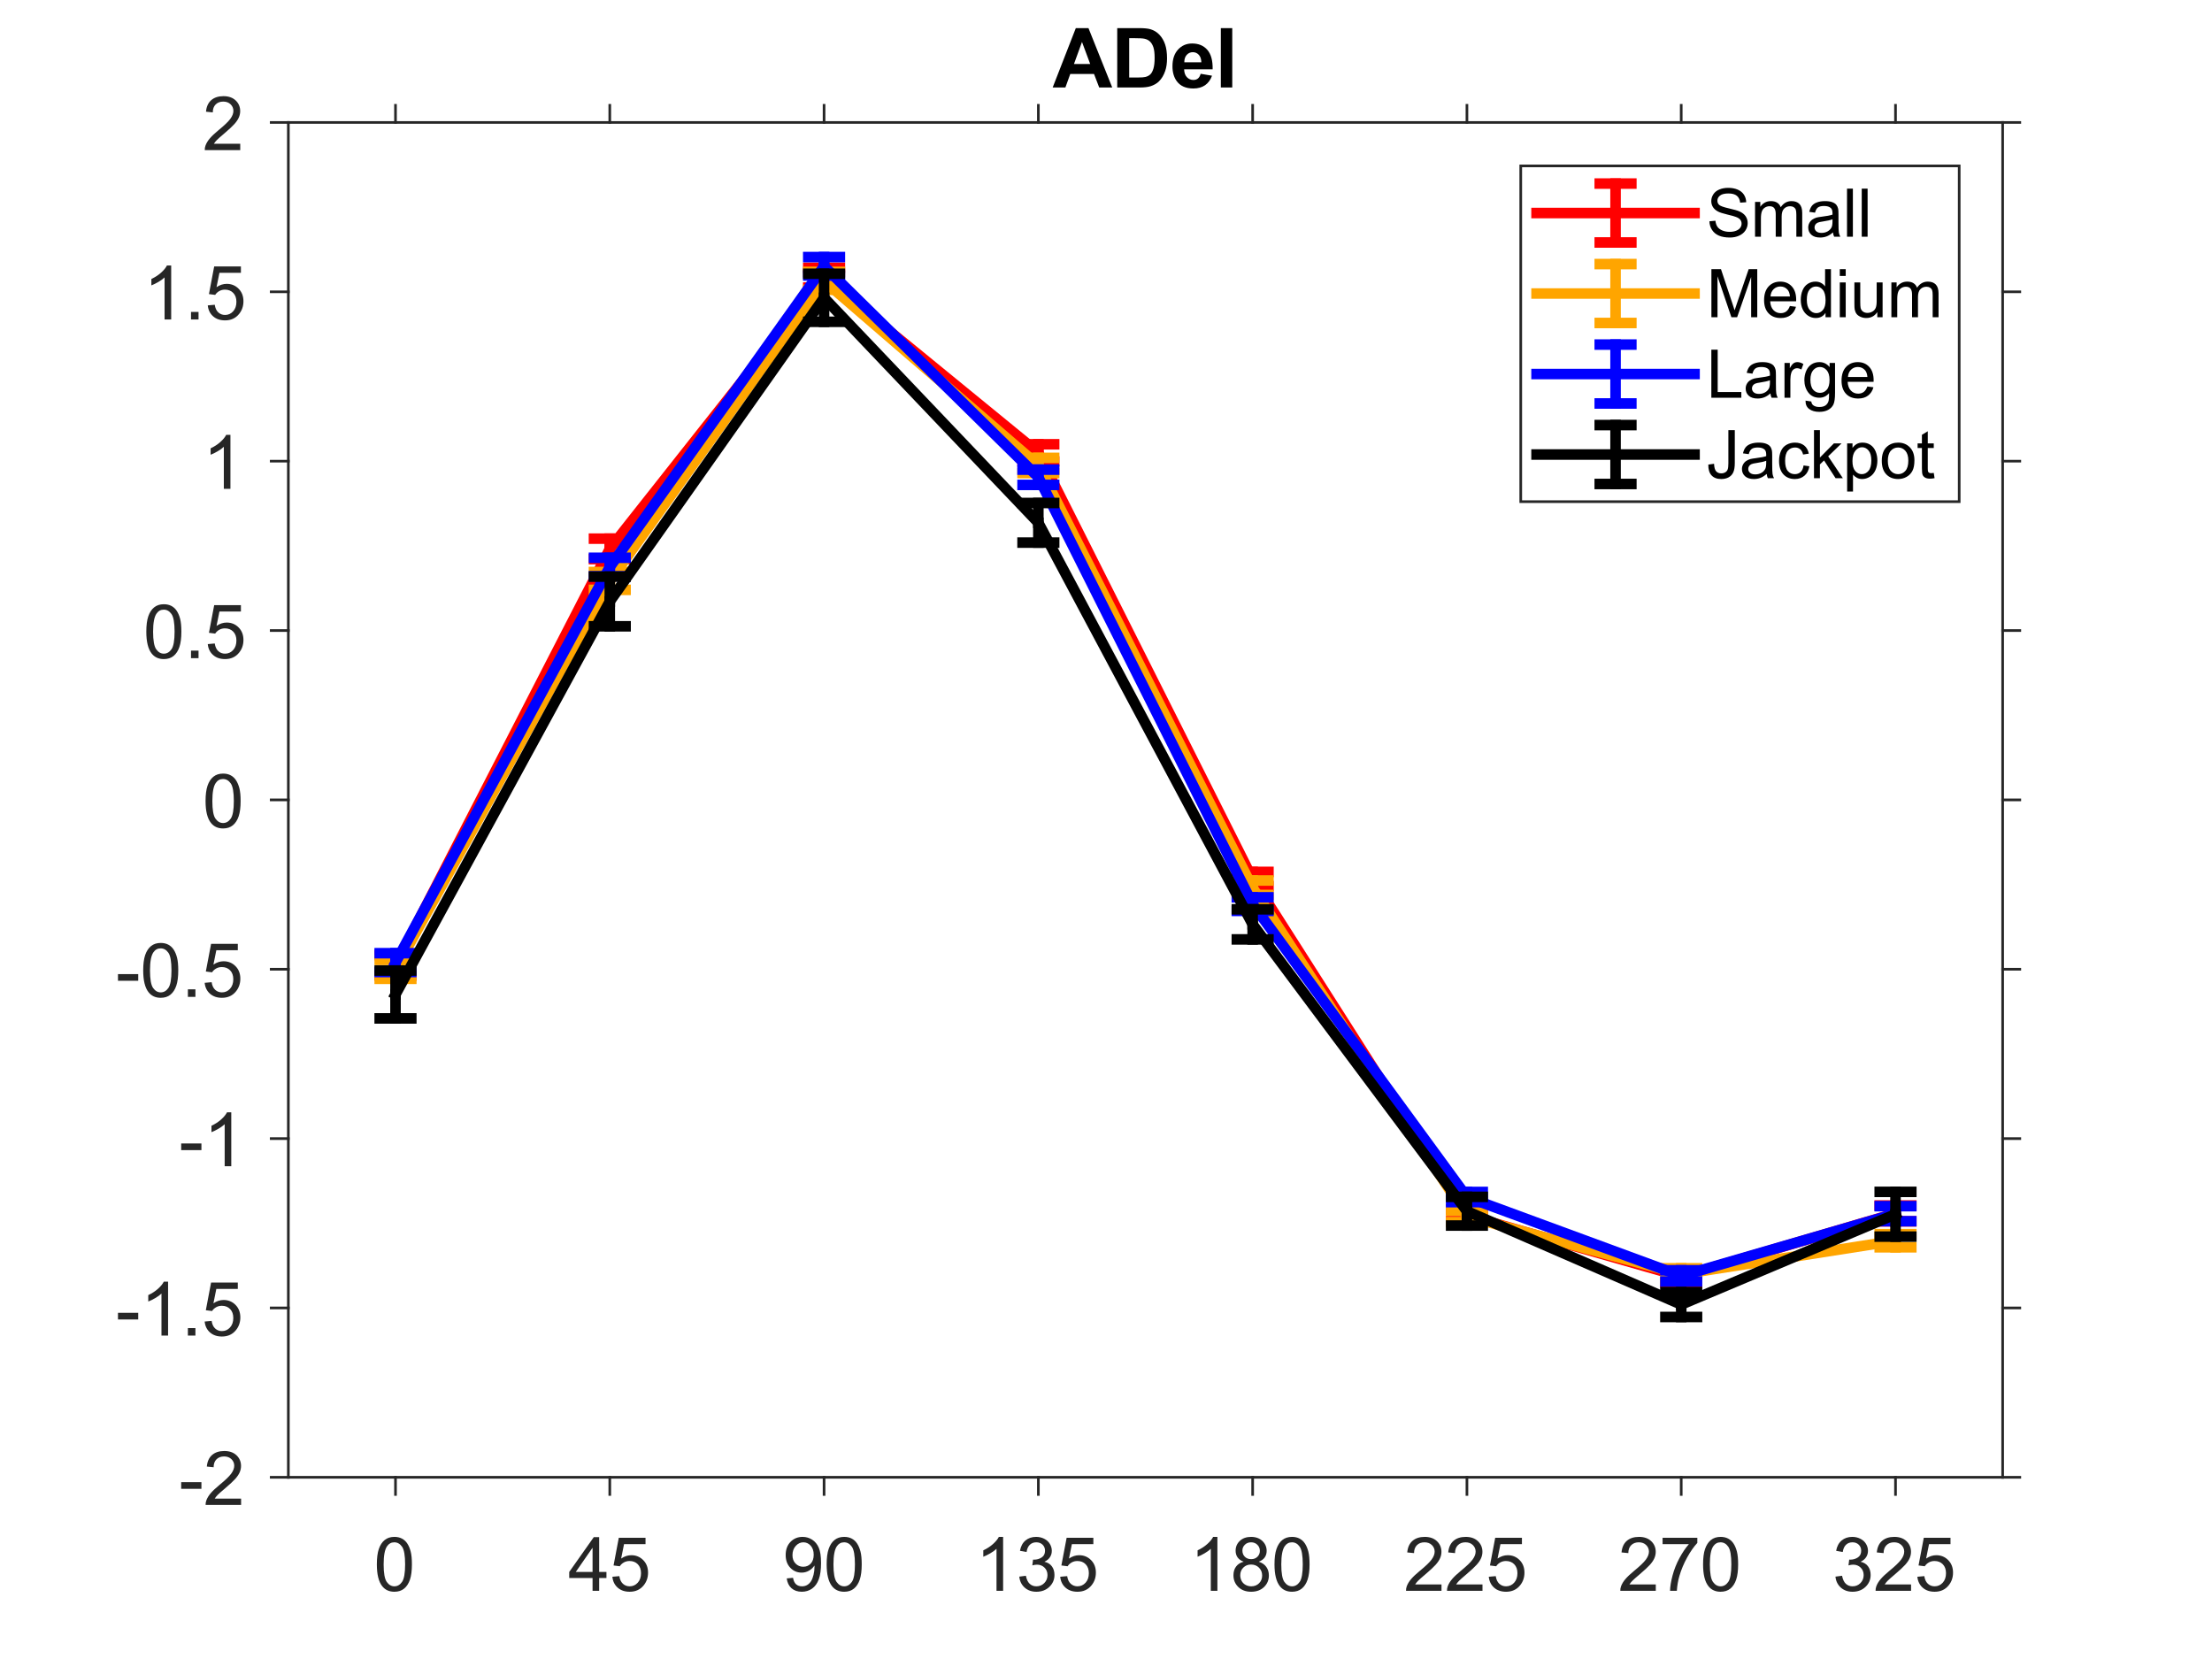<?xml version="1.0"?>
<!DOCTYPE svg PUBLIC '-//W3C//DTD SVG 1.0//EN'
          'http://www.w3.org/TR/2001/REC-SVG-20010904/DTD/svg10.dtd'>
<svg xmlns:xlink="http://www.w3.org/1999/xlink" style="fill-opacity:1; color-rendering:auto; color-interpolation:auto; text-rendering:auto; stroke:black; stroke-linecap:square; stroke-miterlimit:10; shape-rendering:auto; stroke-opacity:1; fill:black; stroke-dasharray:none; font-weight:normal; stroke-width:1; font-family:'Dialog'; font-style:normal; stroke-linejoin:miter; font-size:12px; stroke-dashoffset:0; image-rendering:auto;" width="560" height="420" xmlns="http://www.w3.org/2000/svg"
><rect width="100%" height="100%" fill="#333333" stroke="none"/><!--Generated by the Batik Graphics2D SVG Generator--><defs id="genericDefs"
  /><g
  ><defs id="defs1"
    ><clipPath clipPathUnits="userSpaceOnUse" id="clipPath1"
      ><path d="M0 0 L560 0 L560 420 L0 420 L0 0 Z"
      /></clipPath
    ></defs
    ><g style="fill:white; stroke:white;"
    ><rect x="0" y="0" width="560" style="clip-path:url(#clipPath1); stroke:none;" height="420"
    /></g
    ><g style="fill:white; text-rendering:optimizeSpeed; color-rendering:optimizeSpeed; image-rendering:optimizeSpeed; shape-rendering:crispEdges; stroke:white; color-interpolation:sRGB;"
    ><rect x="0" width="560" height="420" y="0" style="stroke:none;"
      /><path style="stroke:none;" d="M73 374 L507 374 L507 31 L73 31 Z"
    /></g
    ><g style="fill:rgb(38,38,38); text-rendering:geometricPrecision; image-rendering:optimizeQuality; color-rendering:optimizeQuality; stroke-linejoin:round; stroke:rgb(38,38,38); color-interpolation:linearRGB; stroke-width:0.667;"
    ><line y2="374" style="fill:none;" x1="73" x2="507" y1="374"
      /><line y2="31" style="fill:none;" x1="73" x2="507" y1="31"
      /><line y2="378.34" style="fill:none;" x1="100.125" x2="100.125" y1="374"
      /><line y2="378.34" style="fill:none;" x1="154.375" x2="154.375" y1="374"
      /><line y2="378.34" style="fill:none;" x1="208.625" x2="208.625" y1="374"
      /><line y2="378.34" style="fill:none;" x1="262.875" x2="262.875" y1="374"
      /><line y2="378.34" style="fill:none;" x1="317.125" x2="317.125" y1="374"
      /><line y2="378.34" style="fill:none;" x1="371.375" x2="371.375" y1="374"
      /><line y2="378.34" style="fill:none;" x1="425.625" x2="425.625" y1="374"
      /><line y2="378.34" style="fill:none;" x1="479.875" x2="479.875" y1="374"
      /><line y2="26.66" style="fill:none;" x1="100.125" x2="100.125" y1="31"
      /><line y2="26.66" style="fill:none;" x1="154.375" x2="154.375" y1="31"
      /><line y2="26.66" style="fill:none;" x1="208.625" x2="208.625" y1="31"
      /><line y2="26.66" style="fill:none;" x1="262.875" x2="262.875" y1="31"
      /><line y2="26.66" style="fill:none;" x1="317.125" x2="317.125" y1="31"
      /><line y2="26.66" style="fill:none;" x1="371.375" x2="371.375" y1="31"
      /><line y2="26.66" style="fill:none;" x1="425.625" x2="425.625" y1="31"
      /><line y2="26.66" style="fill:none;" x1="479.875" x2="479.875" y1="31"
    /></g
    ><g transform="translate(100.125,384.74)" style="font-size:18.667px; fill:rgb(38,38,38); text-rendering:geometricPrecision; image-rendering:optimizeQuality; color-rendering:optimizeQuality; font-family:'Arial'; stroke:rgb(38,38,38); color-interpolation:linearRGB;"
    ><path style="stroke:none;" d="M-4.719 11.297 Q-4.719 8.875 -4.219 7.406 Q-3.719 5.938 -2.742 5.141 Q-1.766 4.344 -0.281 4.344 Q0.812 4.344 1.641 4.781 Q2.469 5.219 3.008 6.055 Q3.547 6.891 3.852 8.078 Q4.156 9.266 4.156 11.297 Q4.156 13.688 3.664 15.156 Q3.172 16.625 2.195 17.43 Q1.219 18.234 -0.281 18.234 Q-2.25 18.234 -3.359 16.828 Q-4.719 15.125 -4.719 11.297 ZM-3 11.297 Q-3 14.641 -2.211 15.75 Q-1.422 16.859 -0.281 16.859 Q0.875 16.859 1.656 15.742 Q2.438 14.625 2.438 11.297 Q2.438 7.938 1.656 6.828 Q0.875 5.719 -0.297 5.719 Q-1.453 5.719 -2.125 6.703 Q-3 7.938 -3 11.297 Z"
    /></g
    ><g transform="translate(154.375,384.74)" style="font-size:18.667px; fill:rgb(38,38,38); text-rendering:geometricPrecision; image-rendering:optimizeQuality; color-rendering:optimizeQuality; font-family:'Arial'; stroke:rgb(38,38,38); color-interpolation:linearRGB;"
    ><path style="stroke:none;" d="M-4.359 18 L-4.359 14.75 L-10.266 14.75 L-10.266 13.219 L-4.047 4.406 L-2.688 4.406 L-2.688 13.219 L-0.844 13.219 L-0.844 14.75 L-2.688 14.75 L-2.688 18 L-4.359 18 ZM-4.359 13.219 L-4.359 7.078 L-8.609 13.219 L-4.359 13.219 ZM0.657 14.438 L2.423 14.281 Q2.61 15.562 3.321 16.211 Q4.032 16.859 5.032 16.859 Q6.235 16.859 7.071 15.953 Q7.907 15.047 7.907 13.531 Q7.907 12.109 7.102 11.281 Q6.298 10.453 5.001 10.453 Q4.204 10.453 3.555 10.82 Q2.907 11.188 2.532 11.781 L0.954 11.578 L2.282 4.578 L9.048 4.578 L9.048 6.188 L3.61 6.188 L2.876 9.828 Q4.11 8.984 5.454 8.984 Q7.235 8.984 8.462 10.219 Q9.688 11.453 9.688 13.391 Q9.688 15.234 8.61 16.578 Q7.298 18.234 5.032 18.234 Q3.173 18.234 2.001 17.195 Q0.829 16.156 0.657 14.438 Z"
    /></g
    ><g transform="translate(208.625,384.74)" style="font-size:18.667px; fill:rgb(38,38,38); text-rendering:geometricPrecision; image-rendering:optimizeQuality; color-rendering:optimizeQuality; font-family:'Arial'; stroke:rgb(38,38,38); color-interpolation:linearRGB;"
    ><path style="stroke:none;" d="M-9.453 14.859 L-7.859 14.703 Q-7.656 15.844 -7.078 16.352 Q-6.5 16.859 -5.594 16.859 Q-4.828 16.859 -4.25 16.508 Q-3.672 16.156 -3.297 15.562 Q-2.922 14.969 -2.672 13.969 Q-2.422 12.969 -2.422 11.938 Q-2.422 11.828 -2.438 11.594 Q-2.938 12.391 -3.805 12.891 Q-4.672 13.391 -5.688 13.391 Q-7.375 13.391 -8.547 12.164 Q-9.719 10.938 -9.719 8.938 Q-9.719 6.859 -8.492 5.602 Q-7.266 4.344 -5.438 4.344 Q-4.109 4.344 -3.008 5.055 Q-1.906 5.766 -1.336 7.094 Q-0.766 8.422 -0.766 10.922 Q-0.766 13.531 -1.336 15.078 Q-1.906 16.625 -3.023 17.43 Q-4.141 18.234 -5.641 18.234 Q-7.234 18.234 -8.242 17.344 Q-9.25 16.453 -9.453 14.859 ZM-2.625 8.859 Q-2.625 7.422 -3.391 6.57 Q-4.156 5.719 -5.234 5.719 Q-6.344 5.719 -7.172 6.633 Q-8 7.547 -8 8.984 Q-8 10.297 -7.211 11.102 Q-6.422 11.906 -5.281 11.906 Q-4.109 11.906 -3.367 11.102 Q-2.625 10.297 -2.625 8.859 ZM0.657 11.297 Q0.657 8.875 1.157 7.406 Q1.657 5.938 2.634 5.141 Q3.61 4.344 5.095 4.344 Q6.188 4.344 7.016 4.781 Q7.845 5.219 8.383 6.055 Q8.923 6.891 9.227 8.078 Q9.532 9.266 9.532 11.297 Q9.532 13.688 9.04 15.156 Q8.548 16.625 7.571 17.43 Q6.595 18.234 5.095 18.234 Q3.126 18.234 2.016 16.828 Q0.657 15.125 0.657 11.297 ZM2.376 11.297 Q2.376 14.641 3.165 15.75 Q3.954 16.859 5.095 16.859 Q6.251 16.859 7.032 15.742 Q7.813 14.625 7.813 11.297 Q7.813 7.938 7.032 6.828 Q6.251 5.719 5.079 5.719 Q3.923 5.719 3.251 6.703 Q2.376 7.938 2.376 11.297 Z"
    /></g
    ><g transform="translate(262.875,384.74)" style="font-size:18.667px; fill:rgb(38,38,38); text-rendering:geometricPrecision; image-rendering:optimizeQuality; color-rendering:optimizeQuality; font-family:'Arial'; stroke:rgb(38,38,38); color-interpolation:linearRGB;"
    ><path style="stroke:none;" d="M-8.922 18 L-10.594 18 L-10.594 7.359 Q-11.188 7.938 -12.172 8.508 Q-13.156 9.078 -13.938 9.375 L-13.938 7.75 Q-12.531 7.094 -11.484 6.156 Q-10.438 5.219 -10 4.344 L-8.922 4.344 L-8.922 18 ZM-4.827 14.406 L-3.155 14.188 Q-2.874 15.609 -2.179 16.234 Q-1.484 16.859 -0.499 16.859 Q0.688 16.859 1.501 16.039 Q2.313 15.219 2.313 14.016 Q2.313 12.875 1.555 12.125 Q0.798 11.375 -0.359 11.375 Q-0.827 11.375 -1.53 11.562 L-1.343 10.094 Q-1.187 10.109 -1.077 10.109 Q-0.015 10.109 0.837 9.555 Q1.688 9 1.688 7.844 Q1.688 6.922 1.071 6.32 Q0.454 5.719 -0.53 5.719 Q-1.499 5.719 -2.148 6.328 Q-2.796 6.938 -2.984 8.172 L-4.655 7.875 Q-4.359 6.188 -3.273 5.266 Q-2.187 4.344 -0.562 4.344 Q0.548 4.344 1.485 4.82 Q2.423 5.297 2.915 6.125 Q3.407 6.953 3.407 7.875 Q3.407 8.766 2.938 9.484 Q2.47 10.203 1.532 10.641 Q2.751 10.906 3.415 11.789 Q4.079 12.672 4.079 13.984 Q4.079 15.766 2.782 17 Q1.485 18.234 -0.499 18.234 Q-2.296 18.234 -3.476 17.172 Q-4.655 16.109 -4.827 14.406 ZM5.533 14.438 L7.298 14.281 Q7.486 15.562 8.197 16.211 Q8.908 16.859 9.908 16.859 Q11.111 16.859 11.947 15.953 Q12.783 15.047 12.783 13.531 Q12.783 12.109 11.978 11.281 Q11.173 10.453 9.876 10.453 Q9.08 10.453 8.431 10.82 Q7.783 11.188 7.408 11.781 L5.83 11.578 L7.158 4.578 L13.923 4.578 L13.923 6.188 L8.486 6.188 L7.751 9.828 Q8.986 8.984 10.33 8.984 Q12.111 8.984 13.337 10.219 Q14.564 11.453 14.564 13.391 Q14.564 15.234 13.486 16.578 Q12.173 18.234 9.908 18.234 Q8.048 18.234 6.876 17.195 Q5.705 16.156 5.533 14.438 Z"
    /></g
    ><g transform="translate(317.125,384.74)" style="font-size:18.667px; fill:rgb(38,38,38); text-rendering:geometricPrecision; image-rendering:optimizeQuality; color-rendering:optimizeQuality; font-family:'Arial'; stroke:rgb(38,38,38); color-interpolation:linearRGB;"
    ><path style="stroke:none;" d="M-8.922 18 L-10.594 18 L-10.594 7.359 Q-11.188 7.938 -12.172 8.508 Q-13.156 9.078 -13.938 9.375 L-13.938 7.75 Q-12.531 7.094 -11.484 6.156 Q-10.438 5.219 -10 4.344 L-8.922 4.344 L-8.922 18 ZM-2.265 10.625 Q-3.312 10.25 -3.812 9.539 Q-4.312 8.828 -4.312 7.844 Q-4.312 6.359 -3.241 5.352 Q-2.171 4.344 -0.406 4.344 Q1.376 4.344 2.462 5.375 Q3.548 6.406 3.548 7.891 Q3.548 8.844 3.055 9.547 Q2.563 10.25 1.548 10.625 Q2.798 11.031 3.454 11.938 Q4.11 12.844 4.11 14.109 Q4.11 15.859 2.876 17.047 Q1.641 18.234 -0.374 18.234 Q-2.39 18.234 -3.624 17.039 Q-4.859 15.844 -4.859 14.062 Q-4.859 12.734 -4.187 11.844 Q-3.515 10.953 -2.265 10.625 ZM-2.593 7.797 Q-2.593 8.766 -1.976 9.375 Q-1.359 9.984 -0.359 9.984 Q0.595 9.984 1.212 9.375 Q1.829 8.766 1.829 7.891 Q1.829 6.969 1.196 6.344 Q0.563 5.719 -0.39 5.719 Q-1.343 5.719 -1.968 6.328 Q-2.593 6.938 -2.593 7.797 ZM-3.14 14.078 Q-3.14 14.797 -2.804 15.461 Q-2.468 16.125 -1.796 16.492 Q-1.124 16.859 -0.359 16.859 Q0.845 16.859 1.626 16.086 Q2.407 15.312 2.407 14.125 Q2.407 12.922 1.602 12.133 Q0.798 11.344 -0.406 11.344 Q-1.593 11.344 -2.366 12.125 Q-3.14 12.906 -3.14 14.078 ZM5.533 11.297 Q5.533 8.875 6.033 7.406 Q6.533 5.938 7.509 5.141 Q8.486 4.344 9.97 4.344 Q11.064 4.344 11.892 4.781 Q12.72 5.219 13.259 6.055 Q13.798 6.891 14.103 8.078 Q14.408 9.266 14.408 11.297 Q14.408 13.688 13.915 15.156 Q13.423 16.625 12.447 17.43 Q11.47 18.234 9.97 18.234 Q8.001 18.234 6.892 16.828 Q5.533 15.125 5.533 11.297 ZM7.251 11.297 Q7.251 14.641 8.04 15.75 Q8.83 16.859 9.97 16.859 Q11.126 16.859 11.908 15.742 Q12.689 14.625 12.689 11.297 Q12.689 7.938 11.908 6.828 Q11.126 5.719 9.955 5.719 Q8.798 5.719 8.126 6.703 Q7.251 7.938 7.251 11.297 Z"
    /></g
    ><g transform="translate(371.375,384.74)" style="font-size:18.667px; fill:rgb(38,38,38); text-rendering:geometricPrecision; image-rendering:optimizeQuality; color-rendering:optimizeQuality; font-family:'Arial'; stroke:rgb(38,38,38); color-interpolation:linearRGB;"
    ><path style="stroke:none;" d="M-6.438 16.391 L-6.438 18 L-15.422 18 Q-15.438 17.391 -15.234 16.844 Q-14.891 15.922 -14.133 15.031 Q-13.375 14.141 -11.953 12.969 Q-9.734 11.156 -8.953 10.094 Q-8.172 9.031 -8.172 8.078 Q-8.172 7.094 -8.883 6.406 Q-9.594 5.719 -10.734 5.719 Q-11.938 5.719 -12.664 6.445 Q-13.391 7.172 -13.391 8.453 L-15.109 8.281 Q-14.938 6.359 -13.781 5.352 Q-12.625 4.344 -10.688 4.344 Q-8.734 4.344 -7.594 5.43 Q-6.453 6.516 -6.453 8.125 Q-6.453 8.938 -6.789 9.727 Q-7.125 10.516 -7.898 11.383 Q-8.672 12.25 -10.469 13.781 Q-11.969 15.047 -12.398 15.492 Q-12.828 15.938 -13.109 16.391 L-6.438 16.391 ZM3.938 16.391 L3.938 18 L-5.046 18 Q-5.062 17.391 -4.859 16.844 Q-4.515 15.922 -3.757 15.031 Q-2.999 14.141 -1.577 12.969 Q0.641 11.156 1.423 10.094 Q2.204 9.031 2.204 8.078 Q2.204 7.094 1.493 6.406 Q0.782 5.719 -0.359 5.719 Q-1.562 5.719 -2.288 6.445 Q-3.015 7.172 -3.015 8.453 L-4.734 8.281 Q-4.562 6.359 -3.405 5.352 Q-2.249 4.344 -0.312 4.344 Q1.641 4.344 2.782 5.43 Q3.923 6.516 3.923 8.125 Q3.923 8.938 3.587 9.727 Q3.251 10.516 2.477 11.383 Q1.704 12.25 -0.093 13.781 Q-1.593 15.047 -2.023 15.492 Q-2.452 15.938 -2.734 16.391 L3.938 16.391 ZM5.533 14.438 L7.298 14.281 Q7.486 15.562 8.197 16.211 Q8.908 16.859 9.908 16.859 Q11.111 16.859 11.947 15.953 Q12.783 15.047 12.783 13.531 Q12.783 12.109 11.978 11.281 Q11.173 10.453 9.876 10.453 Q9.08 10.453 8.431 10.82 Q7.783 11.188 7.408 11.781 L5.83 11.578 L7.158 4.578 L13.923 4.578 L13.923 6.188 L8.486 6.188 L7.751 9.828 Q8.986 8.984 10.33 8.984 Q12.111 8.984 13.337 10.219 Q14.564 11.453 14.564 13.391 Q14.564 15.234 13.486 16.578 Q12.173 18.234 9.908 18.234 Q8.048 18.234 6.876 17.195 Q5.705 16.156 5.533 14.438 Z"
    /></g
    ><g transform="translate(425.625,384.74)" style="font-size:18.667px; fill:rgb(38,38,38); text-rendering:geometricPrecision; image-rendering:optimizeQuality; color-rendering:optimizeQuality; font-family:'Arial'; stroke:rgb(38,38,38); color-interpolation:linearRGB;"
    ><path style="stroke:none;" d="M-6.438 16.391 L-6.438 18 L-15.422 18 Q-15.438 17.391 -15.234 16.844 Q-14.891 15.922 -14.133 15.031 Q-13.375 14.141 -11.953 12.969 Q-9.734 11.156 -8.953 10.094 Q-8.172 9.031 -8.172 8.078 Q-8.172 7.094 -8.883 6.406 Q-9.594 5.719 -10.734 5.719 Q-11.938 5.719 -12.664 6.445 Q-13.391 7.172 -13.391 8.453 L-15.109 8.281 Q-14.938 6.359 -13.781 5.352 Q-12.625 4.344 -10.688 4.344 Q-8.734 4.344 -7.594 5.43 Q-6.453 6.516 -6.453 8.125 Q-6.453 8.938 -6.789 9.727 Q-7.125 10.516 -7.898 11.383 Q-8.672 12.25 -10.469 13.781 Q-11.969 15.047 -12.398 15.492 Q-12.828 15.938 -13.109 16.391 L-6.438 16.391 ZM-4.718 6.188 L-4.718 4.578 L4.079 4.578 L4.079 5.875 Q2.782 7.25 1.508 9.547 Q0.235 11.844 -0.468 14.266 Q-0.968 15.969 -1.109 18 L-2.827 18 Q-2.796 16.391 -2.195 14.117 Q-1.593 11.844 -0.46 9.734 Q0.673 7.625 1.938 6.188 L-4.718 6.188 ZM5.533 11.297 Q5.533 8.875 6.033 7.406 Q6.533 5.938 7.509 5.141 Q8.486 4.344 9.97 4.344 Q11.064 4.344 11.892 4.781 Q12.72 5.219 13.259 6.055 Q13.798 6.891 14.103 8.078 Q14.408 9.266 14.408 11.297 Q14.408 13.688 13.915 15.156 Q13.423 16.625 12.447 17.43 Q11.47 18.234 9.97 18.234 Q8.001 18.234 6.892 16.828 Q5.533 15.125 5.533 11.297 ZM7.251 11.297 Q7.251 14.641 8.04 15.75 Q8.83 16.859 9.97 16.859 Q11.126 16.859 11.908 15.742 Q12.689 14.625 12.689 11.297 Q12.689 7.938 11.908 6.828 Q11.126 5.719 9.955 5.719 Q8.798 5.719 8.126 6.703 Q7.251 7.938 7.251 11.297 Z"
    /></g
    ><g transform="translate(479.875,384.74)" style="font-size:18.667px; fill:rgb(38,38,38); text-rendering:geometricPrecision; image-rendering:optimizeQuality; color-rendering:optimizeQuality; font-family:'Arial'; stroke:rgb(38,38,38); color-interpolation:linearRGB;"
    ><path style="stroke:none;" d="M-15.203 14.406 L-13.531 14.188 Q-13.25 15.609 -12.555 16.234 Q-11.859 16.859 -10.875 16.859 Q-9.688 16.859 -8.875 16.039 Q-8.062 15.219 -8.062 14.016 Q-8.062 12.875 -8.82 12.125 Q-9.578 11.375 -10.734 11.375 Q-11.203 11.375 -11.906 11.562 L-11.719 10.094 Q-11.562 10.109 -11.453 10.109 Q-10.391 10.109 -9.539 9.555 Q-8.688 9 -8.688 7.844 Q-8.688 6.922 -9.305 6.32 Q-9.922 5.719 -10.906 5.719 Q-11.875 5.719 -12.523 6.328 Q-13.172 6.938 -13.359 8.172 L-15.031 7.875 Q-14.734 6.188 -13.648 5.266 Q-12.562 4.344 -10.938 4.344 Q-9.828 4.344 -8.891 4.82 Q-7.953 5.297 -7.461 6.125 Q-6.969 6.953 -6.969 7.875 Q-6.969 8.766 -7.438 9.484 Q-7.906 10.203 -8.844 10.641 Q-7.625 10.906 -6.961 11.789 Q-6.297 12.672 -6.297 13.984 Q-6.297 15.766 -7.594 17 Q-8.891 18.234 -10.875 18.234 Q-12.672 18.234 -13.852 17.172 Q-15.031 16.109 -15.203 14.406 ZM3.938 16.391 L3.938 18 L-5.046 18 Q-5.062 17.391 -4.859 16.844 Q-4.515 15.922 -3.757 15.031 Q-2.999 14.141 -1.577 12.969 Q0.641 11.156 1.423 10.094 Q2.204 9.031 2.204 8.078 Q2.204 7.094 1.493 6.406 Q0.782 5.719 -0.359 5.719 Q-1.562 5.719 -2.288 6.445 Q-3.015 7.172 -3.015 8.453 L-4.734 8.281 Q-4.562 6.359 -3.405 5.352 Q-2.249 4.344 -0.312 4.344 Q1.641 4.344 2.782 5.43 Q3.923 6.516 3.923 8.125 Q3.923 8.938 3.587 9.727 Q3.251 10.516 2.477 11.383 Q1.704 12.25 -0.093 13.781 Q-1.593 15.047 -2.023 15.492 Q-2.452 15.938 -2.734 16.391 L3.938 16.391 ZM5.533 14.438 L7.298 14.281 Q7.486 15.562 8.197 16.211 Q8.908 16.859 9.908 16.859 Q11.111 16.859 11.947 15.953 Q12.783 15.047 12.783 13.531 Q12.783 12.109 11.978 11.281 Q11.173 10.453 9.876 10.453 Q9.08 10.453 8.431 10.82 Q7.783 11.188 7.408 11.781 L5.83 11.578 L7.158 4.578 L13.923 4.578 L13.923 6.188 L8.486 6.188 L7.751 9.828 Q8.986 8.984 10.33 8.984 Q12.111 8.984 13.337 10.219 Q14.564 11.453 14.564 13.391 Q14.564 15.234 13.486 16.578 Q12.173 18.234 9.908 18.234 Q8.048 18.234 6.876 17.195 Q5.705 16.156 5.533 14.438 Z"
    /></g
    ><g style="fill:rgb(38,38,38); text-rendering:geometricPrecision; image-rendering:optimizeQuality; color-rendering:optimizeQuality; stroke-linejoin:round; stroke:rgb(38,38,38); color-interpolation:linearRGB; stroke-width:0.667;"
    ><line y2="31" style="fill:none;" x1="73" x2="73" y1="374"
      /><line y2="31" style="fill:none;" x1="507" x2="507" y1="374"
      /><line y2="374" style="fill:none;" x1="73" x2="68.66" y1="374"
      /><line y2="331.125" style="fill:none;" x1="73" x2="68.66" y1="331.125"
      /><line y2="288.25" style="fill:none;" x1="73" x2="68.66" y1="288.25"
      /><line y2="245.375" style="fill:none;" x1="73" x2="68.66" y1="245.375"
      /><line y2="202.5" style="fill:none;" x1="73" x2="68.66" y1="202.5"
      /><line y2="159.625" style="fill:none;" x1="73" x2="68.66" y1="159.625"
      /><line y2="116.75" style="fill:none;" x1="73" x2="68.66" y1="116.75"
      /><line y2="73.875" style="fill:none;" x1="73" x2="68.66" y1="73.875"
      /><line y2="31" style="fill:none;" x1="73" x2="68.66" y1="31"
      /><line y2="374" style="fill:none;" x1="507" x2="511.34" y1="374"
      /><line y2="331.125" style="fill:none;" x1="507" x2="511.34" y1="331.125"
      /><line y2="288.25" style="fill:none;" x1="507" x2="511.34" y1="288.25"
      /><line y2="245.375" style="fill:none;" x1="507" x2="511.34" y1="245.375"
      /><line y2="202.5" style="fill:none;" x1="507" x2="511.34" y1="202.5"
      /><line y2="159.625" style="fill:none;" x1="507" x2="511.34" y1="159.625"
      /><line y2="116.75" style="fill:none;" x1="507" x2="511.34" y1="116.75"
      /><line y2="73.875" style="fill:none;" x1="507" x2="511.34" y1="73.875"
      /><line y2="31" style="fill:none;" x1="507" x2="511.34" y1="31"
    /></g
    ><g transform="translate(62.26,374)" style="font-size:18.667px; fill:rgb(38,38,38); text-rendering:geometricPrecision; image-rendering:optimizeQuality; color-rendering:optimizeQuality; font-family:'Arial'; stroke:rgb(38,38,38); color-interpolation:linearRGB;"
    ><path style="stroke:none;" d="M-16.391 2.922 L-16.391 1.234 L-11.266 1.234 L-11.266 2.922 L-16.391 2.922 ZM-1.225 5.391 L-1.225 7 L-10.209 7 Q-10.225 6.391 -10.022 5.844 Q-9.678 4.922 -8.92 4.031 Q-8.162 3.141 -6.74 1.969 Q-4.522 0.156 -3.74 -0.906 Q-2.959 -1.969 -2.959 -2.922 Q-2.959 -3.906 -3.67 -4.594 Q-4.381 -5.281 -5.522 -5.281 Q-6.725 -5.281 -7.451 -4.555 Q-8.178 -3.828 -8.178 -2.547 L-9.897 -2.719 Q-9.725 -4.641 -8.569 -5.648 Q-7.412 -6.656 -5.475 -6.656 Q-3.522 -6.656 -2.381 -5.57 Q-1.24 -4.484 -1.24 -2.875 Q-1.24 -2.062 -1.576 -1.273 Q-1.912 -0.484 -2.686 0.383 Q-3.459 1.25 -5.256 2.781 Q-6.756 4.047 -7.186 4.492 Q-7.615 4.938 -7.897 5.391 L-1.225 5.391 Z"
    /></g
    ><g transform="translate(62.26,331.125)" style="font-size:18.667px; fill:rgb(38,38,38); text-rendering:geometricPrecision; image-rendering:optimizeQuality; color-rendering:optimizeQuality; font-family:'Arial'; stroke:rgb(38,38,38); color-interpolation:linearRGB;"
    ><path style="stroke:none;" d="M-32.391 2.922 L-32.391 1.234 L-27.266 1.234 L-27.266 2.922 L-32.391 2.922 ZM-19.709 7 L-21.381 7 L-21.381 -3.641 Q-21.975 -3.062 -22.959 -2.492 Q-23.944 -1.922 -24.725 -1.625 L-24.725 -3.25 Q-23.319 -3.906 -22.272 -4.844 Q-21.225 -5.781 -20.787 -6.656 L-19.709 -6.656 L-19.709 7 ZM-14.693 7 L-14.693 5.094 L-12.787 5.094 L-12.787 7 L-14.693 7 ZM-10.447 3.438 L-8.681 3.281 Q-8.494 4.562 -7.783 5.211 Q-7.072 5.859 -6.072 5.859 Q-4.869 5.859 -4.033 4.953 Q-3.197 4.047 -3.197 2.531 Q-3.197 1.109 -4.002 0.281 Q-4.806 -0.547 -6.103 -0.547 Q-6.9 -0.547 -7.549 -0.18 Q-8.197 0.188 -8.572 0.781 L-10.15 0.578 L-8.822 -6.422 L-2.056 -6.422 L-2.056 -4.812 L-7.494 -4.812 L-8.228 -1.172 Q-6.994 -2.016 -5.65 -2.016 Q-3.869 -2.016 -2.642 -0.781 Q-1.416 0.453 -1.416 2.391 Q-1.416 4.234 -2.494 5.578 Q-3.806 7.234 -6.072 7.234 Q-7.931 7.234 -9.103 6.195 Q-10.275 5.156 -10.447 3.438 Z"
    /></g
    ><g transform="translate(62.26,288.25)" style="font-size:18.667px; fill:rgb(38,38,38); text-rendering:geometricPrecision; image-rendering:optimizeQuality; color-rendering:optimizeQuality; font-family:'Arial'; stroke:rgb(38,38,38); color-interpolation:linearRGB;"
    ><path style="stroke:none;" d="M-16.391 2.922 L-16.391 1.234 L-11.266 1.234 L-11.266 2.922 L-16.391 2.922 ZM-3.709 7 L-5.381 7 L-5.381 -3.641 Q-5.975 -3.062 -6.959 -2.492 Q-7.944 -1.922 -8.725 -1.625 L-8.725 -3.25 Q-7.319 -3.906 -6.272 -4.844 Q-5.225 -5.781 -4.787 -6.656 L-3.709 -6.656 L-3.709 7 Z"
    /></g
    ><g transform="translate(62.26,245.375)" style="font-size:18.667px; fill:rgb(38,38,38); text-rendering:geometricPrecision; image-rendering:optimizeQuality; color-rendering:optimizeQuality; font-family:'Arial'; stroke:rgb(38,38,38); color-interpolation:linearRGB;"
    ><path style="stroke:none;" d="M-32.391 2.922 L-32.391 1.234 L-27.266 1.234 L-27.266 2.922 L-32.391 2.922 ZM-26.006 0.297 Q-26.006 -2.125 -25.506 -3.594 Q-25.006 -5.062 -24.029 -5.859 Q-23.053 -6.656 -21.569 -6.656 Q-20.475 -6.656 -19.647 -6.219 Q-18.819 -5.781 -18.279 -4.945 Q-17.74 -4.109 -17.436 -2.922 Q-17.131 -1.734 -17.131 0.297 Q-17.131 2.688 -17.623 4.156 Q-18.115 5.625 -19.092 6.43 Q-20.069 7.234 -21.569 7.234 Q-23.537 7.234 -24.647 5.828 Q-26.006 4.125 -26.006 0.297 ZM-24.287 0.297 Q-24.287 3.641 -23.498 4.75 Q-22.709 5.859 -21.569 5.859 Q-20.412 5.859 -19.631 4.742 Q-18.85 3.625 -18.85 0.297 Q-18.85 -3.062 -19.631 -4.172 Q-20.412 -5.281 -21.584 -5.281 Q-22.74 -5.281 -23.412 -4.297 Q-24.287 -3.062 -24.287 0.297 ZM-14.693 7 L-14.693 5.094 L-12.787 5.094 L-12.787 7 L-14.693 7 ZM-10.447 3.438 L-8.681 3.281 Q-8.494 4.562 -7.783 5.211 Q-7.072 5.859 -6.072 5.859 Q-4.869 5.859 -4.033 4.953 Q-3.197 4.047 -3.197 2.531 Q-3.197 1.109 -4.002 0.281 Q-4.806 -0.547 -6.103 -0.547 Q-6.9 -0.547 -7.549 -0.18 Q-8.197 0.188 -8.572 0.781 L-10.15 0.578 L-8.822 -6.422 L-2.056 -6.422 L-2.056 -4.812 L-7.494 -4.812 L-8.228 -1.172 Q-6.994 -2.016 -5.65 -2.016 Q-3.869 -2.016 -2.642 -0.781 Q-1.416 0.453 -1.416 2.391 Q-1.416 4.234 -2.494 5.578 Q-3.806 7.234 -6.072 7.234 Q-7.931 7.234 -9.103 6.195 Q-10.275 5.156 -10.447 3.438 Z"
    /></g
    ><g transform="translate(62.26,202.5)" style="font-size:18.667px; fill:rgb(38,38,38); text-rendering:geometricPrecision; image-rendering:optimizeQuality; color-rendering:optimizeQuality; font-family:'Arial'; stroke:rgb(38,38,38); color-interpolation:linearRGB;"
    ><path style="stroke:none;" d="M-10.219 0.297 Q-10.219 -2.125 -9.719 -3.594 Q-9.219 -5.062 -8.242 -5.859 Q-7.266 -6.656 -5.781 -6.656 Q-4.688 -6.656 -3.859 -6.219 Q-3.031 -5.781 -2.492 -4.945 Q-1.953 -4.109 -1.648 -2.922 Q-1.344 -1.734 -1.344 0.297 Q-1.344 2.688 -1.836 4.156 Q-2.328 5.625 -3.305 6.43 Q-4.281 7.234 -5.781 7.234 Q-7.75 7.234 -8.859 5.828 Q-10.219 4.125 -10.219 0.297 ZM-8.5 0.297 Q-8.5 3.641 -7.711 4.75 Q-6.922 5.859 -5.781 5.859 Q-4.625 5.859 -3.844 4.742 Q-3.062 3.625 -3.062 0.297 Q-3.062 -3.062 -3.844 -4.172 Q-4.625 -5.281 -5.797 -5.281 Q-6.953 -5.281 -7.625 -4.297 Q-8.5 -3.062 -8.5 0.297 Z"
    /></g
    ><g transform="translate(62.26,159.625)" style="font-size:18.667px; fill:rgb(38,38,38); text-rendering:geometricPrecision; image-rendering:optimizeQuality; color-rendering:optimizeQuality; font-family:'Arial'; stroke:rgb(38,38,38); color-interpolation:linearRGB;"
    ><path style="stroke:none;" d="M-25.219 0.297 Q-25.219 -2.125 -24.719 -3.594 Q-24.219 -5.062 -23.242 -5.859 Q-22.266 -6.656 -20.781 -6.656 Q-19.688 -6.656 -18.859 -6.219 Q-18.031 -5.781 -17.492 -4.945 Q-16.953 -4.109 -16.648 -2.922 Q-16.344 -1.734 -16.344 0.297 Q-16.344 2.688 -16.836 4.156 Q-17.328 5.625 -18.305 6.43 Q-19.281 7.234 -20.781 7.234 Q-22.75 7.234 -23.859 5.828 Q-25.219 4.125 -25.219 0.297 ZM-23.5 0.297 Q-23.5 3.641 -22.711 4.75 Q-21.922 5.859 -20.781 5.859 Q-19.625 5.859 -18.844 4.742 Q-18.062 3.625 -18.062 0.297 Q-18.062 -3.062 -18.844 -4.172 Q-19.625 -5.281 -20.797 -5.281 Q-21.953 -5.281 -22.625 -4.297 Q-23.5 -3.062 -23.5 0.297 ZM-13.905 7 L-13.905 5.094 L-11.999 5.094 L-11.999 7 L-13.905 7 ZM-9.66 3.438 L-7.894 3.281 Q-7.707 4.562 -6.996 5.211 Q-6.285 5.859 -5.285 5.859 Q-4.082 5.859 -3.246 4.953 Q-2.41 4.047 -2.41 2.531 Q-2.41 1.109 -3.214 0.281 Q-4.019 -0.547 -5.316 -0.547 Q-6.113 -0.547 -6.761 -0.18 Q-7.41 0.188 -7.785 0.781 L-9.363 0.578 L-8.035 -6.422 L-1.269 -6.422 L-1.269 -4.812 L-6.707 -4.812 L-7.441 -1.172 Q-6.207 -2.016 -4.863 -2.016 Q-3.082 -2.016 -1.855 -0.781 Q-0.628 0.453 -0.628 2.391 Q-0.628 4.234 -1.707 5.578 Q-3.019 7.234 -5.285 7.234 Q-7.144 7.234 -8.316 6.195 Q-9.488 5.156 -9.66 3.438 Z"
    /></g
    ><g transform="translate(62.26,116.75)" style="font-size:18.667px; fill:rgb(38,38,38); text-rendering:geometricPrecision; image-rendering:optimizeQuality; color-rendering:optimizeQuality; font-family:'Arial'; stroke:rgb(38,38,38); color-interpolation:linearRGB;"
    ><path style="stroke:none;" d="M-3.922 7 L-5.594 7 L-5.594 -3.641 Q-6.188 -3.062 -7.172 -2.492 Q-8.156 -1.922 -8.938 -1.625 L-8.938 -3.25 Q-7.531 -3.906 -6.484 -4.844 Q-5.438 -5.781 -5 -6.656 L-3.922 -6.656 L-3.922 7 Z"
    /></g
    ><g transform="translate(62.26,73.875)" style="font-size:18.667px; fill:rgb(38,38,38); text-rendering:geometricPrecision; image-rendering:optimizeQuality; color-rendering:optimizeQuality; font-family:'Arial'; stroke:rgb(38,38,38); color-interpolation:linearRGB;"
    ><path style="stroke:none;" d="M-18.922 7 L-20.594 7 L-20.594 -3.641 Q-21.188 -3.062 -22.172 -2.492 Q-23.156 -1.922 -23.938 -1.625 L-23.938 -3.25 Q-22.531 -3.906 -21.484 -4.844 Q-20.438 -5.781 -20 -6.656 L-18.922 -6.656 L-18.922 7 ZM-13.905 7 L-13.905 5.094 L-11.999 5.094 L-11.999 7 L-13.905 7 ZM-9.66 3.438 L-7.894 3.281 Q-7.707 4.562 -6.996 5.211 Q-6.285 5.859 -5.285 5.859 Q-4.082 5.859 -3.246 4.953 Q-2.41 4.047 -2.41 2.531 Q-2.41 1.109 -3.214 0.281 Q-4.019 -0.547 -5.316 -0.547 Q-6.113 -0.547 -6.761 -0.18 Q-7.41 0.188 -7.785 0.781 L-9.363 0.578 L-8.035 -6.422 L-1.269 -6.422 L-1.269 -4.812 L-6.707 -4.812 L-7.441 -1.172 Q-6.207 -2.016 -4.863 -2.016 Q-3.082 -2.016 -1.855 -0.781 Q-0.628 0.453 -0.628 2.391 Q-0.628 4.234 -1.707 5.578 Q-3.019 7.234 -5.285 7.234 Q-7.144 7.234 -8.316 6.195 Q-9.488 5.156 -9.66 3.438 Z"
    /></g
    ><g transform="translate(62.26,31)" style="font-size:18.667px; fill:rgb(38,38,38); text-rendering:geometricPrecision; image-rendering:optimizeQuality; color-rendering:optimizeQuality; font-family:'Arial'; stroke:rgb(38,38,38); color-interpolation:linearRGB;"
    ><path style="stroke:none;" d="M-1.438 5.391 L-1.438 7 L-10.422 7 Q-10.438 6.391 -10.234 5.844 Q-9.891 4.922 -9.133 4.031 Q-8.375 3.141 -6.953 1.969 Q-4.734 0.156 -3.953 -0.906 Q-3.172 -1.969 -3.172 -2.922 Q-3.172 -3.906 -3.883 -4.594 Q-4.594 -5.281 -5.734 -5.281 Q-6.938 -5.281 -7.664 -4.555 Q-8.391 -3.828 -8.391 -2.547 L-10.109 -2.719 Q-9.938 -4.641 -8.781 -5.648 Q-7.625 -6.656 -5.688 -6.656 Q-3.734 -6.656 -2.594 -5.57 Q-1.453 -4.484 -1.453 -2.875 Q-1.453 -2.062 -1.789 -1.273 Q-2.125 -0.484 -2.898 0.383 Q-3.672 1.25 -5.469 2.781 Q-6.969 4.047 -7.398 4.492 Q-7.828 4.938 -8.109 5.391 L-1.438 5.391 Z"
    /></g
    ><g transform="translate(290,27.15)" style="font-size:20.533px; text-rendering:geometricPrecision; image-rendering:optimizeQuality; color-rendering:optimizeQuality; font-family:'Arial'; color-interpolation:linearRGB; font-weight:bold;"
    ><path style="stroke:none;" d="M-8.422 -5 L-11.719 -5 L-13.031 -8.422 L-19.047 -8.422 L-20.281 -5 L-23.5 -5 L-17.641 -20.031 L-14.438 -20.031 L-8.422 -5 ZM-14 -10.953 L-16.078 -16.531 L-18.109 -10.953 L-14 -10.953 ZM-7.157 -20.031 L-1.611 -20.031 Q0.265 -20.031 1.249 -19.75 Q2.577 -19.359 3.522 -18.359 Q4.468 -17.359 4.96 -15.922 Q5.452 -14.484 5.452 -12.375 Q5.452 -10.516 4.983 -9.172 Q4.421 -7.531 3.374 -6.516 Q2.593 -5.75 1.249 -5.312 Q0.233 -5 -1.439 -5 L-7.157 -5 L-7.157 -20.031 ZM-4.126 -17.484 L-4.126 -7.531 L-1.861 -7.531 Q-0.579 -7.531 -0.017 -7.672 Q0.718 -7.859 1.202 -8.305 Q1.686 -8.75 1.999 -9.758 Q2.311 -10.766 2.311 -12.5 Q2.311 -14.25 1.999 -15.18 Q1.686 -16.109 1.139 -16.633 Q0.593 -17.156 -0.267 -17.344 Q-0.907 -17.484 -2.751 -17.484 L-4.126 -17.484 ZM13.966 -8.469 L16.841 -7.984 Q16.279 -6.406 15.084 -5.578 Q13.888 -4.75 12.107 -4.75 Q9.263 -4.75 7.904 -6.609 Q6.826 -8.094 6.826 -10.359 Q6.826 -13.062 8.24 -14.602 Q9.654 -16.141 11.81 -16.141 Q14.248 -16.141 15.654 -14.531 Q17.06 -12.922 16.998 -9.609 L9.779 -9.609 Q9.81 -8.328 10.474 -7.617 Q11.138 -6.906 12.138 -6.906 Q12.81 -6.906 13.271 -7.273 Q13.732 -7.641 13.966 -8.469 ZM14.138 -11.375 Q14.107 -12.625 13.49 -13.281 Q12.873 -13.938 11.982 -13.938 Q11.045 -13.938 10.435 -13.25 Q9.81 -12.562 9.826 -11.375 L14.138 -11.375 ZM19.073 -5 L19.073 -20.031 L21.963 -20.031 L21.963 -5 L19.073 -5 Z"
    /></g
    ><g style="stroke-linecap:butt; fill:red; text-rendering:geometricPrecision; image-rendering:optimizeQuality; color-rendering:optimizeQuality; stroke-linejoin:round; stroke:red; color-interpolation:linearRGB; stroke-width:2.667;"
    ><line y2="246.995" style="fill:none;" x1="100.125" x2="100.125" y1="244.402"
      /><line y2="141.545" style="fill:none;" x1="154.375" x2="154.375" y1="138.956"
      /><line y2="72.805" style="fill:none;" x1="208.625" x2="208.625" y1="70.297"
      /><line y2="116.835" style="fill:none;" x1="262.875" x2="262.875" y1="114.655"
      /><line y2="224.34" style="fill:none;" x1="317.125" x2="317.125" y1="222.536"
      /><line y2="309.138" style="fill:none;" x1="371.375" x2="371.375" y1="307.683"
      /><line y2="324.692" style="fill:none;" x1="425.625" x2="425.625" y1="323.189"
      /><line y2="309.203" style="fill:none;" x1="479.875" x2="479.875" y1="307.194"
      /><line y2="241.808" style="fill:none;" x1="100.125" x2="100.125" y1="244.402"
      /><line y2="136.366" style="fill:none;" x1="154.375" x2="154.375" y1="138.956"
      /><line y2="67.79" style="fill:none;" x1="208.625" x2="208.625" y1="70.297"
      /><line y2="112.475" style="fill:none;" x1="262.875" x2="262.875" y1="114.655"
      /><line y2="220.732" style="fill:none;" x1="317.125" x2="317.125" y1="222.536"
      /><line y2="306.227" style="fill:none;" x1="371.375" x2="371.375" y1="307.683"
      /><line y2="321.686" style="fill:none;" x1="425.625" x2="425.625" y1="323.189"
      /><line y2="305.184" style="fill:none;" x1="479.875" x2="479.875" y1="307.194"
      /><path d="M100.125 244.402 L154.375 138.956 L208.625 70.297 L262.875 114.655 L317.125 222.536 L371.375 307.683 L425.625 323.189 L479.875 307.194" style="fill:none; fill-rule:evenodd;"
    /></g
    ><g transform="translate(100.125,246.995)" style="fill:red; text-rendering:geometricPrecision; color-rendering:optimizeQuality; image-rendering:optimizeQuality; color-interpolation:linearRGB; stroke:red;"
    ><path style="stroke:none;" d="M-4 0 L4 0"
    /></g
    ><g transform="translate(100.125,246.995)" style="stroke-linecap:butt; fill:red; text-rendering:geometricPrecision; color-rendering:optimizeQuality; image-rendering:optimizeQuality; stroke:red; color-interpolation:linearRGB; stroke-width:2.667;"
    ><path style="fill:none;" d="M-4 0 L4 0"
    /></g
    ><g transform="translate(154.375,141.545)" style="fill:red; text-rendering:geometricPrecision; color-rendering:optimizeQuality; image-rendering:optimizeQuality; color-interpolation:linearRGB; stroke:red;"
    ><path style="stroke:none;" d="M-4 0 L4 0"
    /></g
    ><g transform="translate(154.375,141.545)" style="stroke-linecap:butt; fill:red; text-rendering:geometricPrecision; color-rendering:optimizeQuality; image-rendering:optimizeQuality; stroke:red; color-interpolation:linearRGB; stroke-width:2.667;"
    ><path style="fill:none;" d="M-4 0 L4 0"
    /></g
    ><g transform="translate(208.625,72.805)" style="fill:red; text-rendering:geometricPrecision; color-rendering:optimizeQuality; image-rendering:optimizeQuality; color-interpolation:linearRGB; stroke:red;"
    ><path style="stroke:none;" d="M-4 0 L4 0"
    /></g
    ><g transform="translate(208.625,72.805)" style="stroke-linecap:butt; fill:red; text-rendering:geometricPrecision; color-rendering:optimizeQuality; image-rendering:optimizeQuality; stroke:red; color-interpolation:linearRGB; stroke-width:2.667;"
    ><path style="fill:none;" d="M-4 0 L4 0"
    /></g
    ><g transform="translate(262.875,116.835)" style="fill:red; text-rendering:geometricPrecision; color-rendering:optimizeQuality; image-rendering:optimizeQuality; color-interpolation:linearRGB; stroke:red;"
    ><path style="stroke:none;" d="M-4 0 L4 0"
    /></g
    ><g transform="translate(262.875,116.835)" style="stroke-linecap:butt; fill:red; text-rendering:geometricPrecision; color-rendering:optimizeQuality; image-rendering:optimizeQuality; stroke:red; color-interpolation:linearRGB; stroke-width:2.667;"
    ><path style="fill:none;" d="M-4 0 L4 0"
    /></g
    ><g transform="translate(317.125,224.34)" style="fill:red; text-rendering:geometricPrecision; color-rendering:optimizeQuality; image-rendering:optimizeQuality; color-interpolation:linearRGB; stroke:red;"
    ><path style="stroke:none;" d="M-4 0 L4 0"
    /></g
    ><g transform="translate(317.125,224.34)" style="stroke-linecap:butt; fill:red; text-rendering:geometricPrecision; color-rendering:optimizeQuality; image-rendering:optimizeQuality; stroke:red; color-interpolation:linearRGB; stroke-width:2.667;"
    ><path style="fill:none;" d="M-4 0 L4 0"
    /></g
    ><g transform="translate(371.375,309.138)" style="fill:red; text-rendering:geometricPrecision; color-rendering:optimizeQuality; image-rendering:optimizeQuality; color-interpolation:linearRGB; stroke:red;"
    ><path style="stroke:none;" d="M-4 0 L4 0"
    /></g
    ><g transform="translate(371.375,309.138)" style="stroke-linecap:butt; fill:red; text-rendering:geometricPrecision; color-rendering:optimizeQuality; image-rendering:optimizeQuality; stroke:red; color-interpolation:linearRGB; stroke-width:2.667;"
    ><path style="fill:none;" d="M-4 0 L4 0"
    /></g
    ><g transform="translate(425.625,324.692)" style="fill:red; text-rendering:geometricPrecision; color-rendering:optimizeQuality; image-rendering:optimizeQuality; color-interpolation:linearRGB; stroke:red;"
    ><path style="stroke:none;" d="M-4 0 L4 0"
    /></g
    ><g transform="translate(425.625,324.692)" style="stroke-linecap:butt; fill:red; text-rendering:geometricPrecision; color-rendering:optimizeQuality; image-rendering:optimizeQuality; stroke:red; color-interpolation:linearRGB; stroke-width:2.667;"
    ><path style="fill:none;" d="M-4 0 L4 0"
    /></g
    ><g transform="translate(479.875,309.203)" style="fill:red; text-rendering:geometricPrecision; color-rendering:optimizeQuality; image-rendering:optimizeQuality; color-interpolation:linearRGB; stroke:red;"
    ><path style="stroke:none;" d="M-4 0 L4 0"
    /></g
    ><g transform="translate(479.875,309.203)" style="stroke-linecap:butt; fill:red; text-rendering:geometricPrecision; color-rendering:optimizeQuality; image-rendering:optimizeQuality; stroke:red; color-interpolation:linearRGB; stroke-width:2.667;"
    ><path style="fill:none;" d="M-4 0 L4 0"
    /></g
    ><g transform="translate(100.125,241.808)" style="fill:red; text-rendering:geometricPrecision; color-rendering:optimizeQuality; image-rendering:optimizeQuality; color-interpolation:linearRGB; stroke:red;"
    ><path style="stroke:none;" d="M-4 0 L4 0"
    /></g
    ><g transform="translate(100.125,241.808)" style="stroke-linecap:butt; fill:red; text-rendering:geometricPrecision; color-rendering:optimizeQuality; image-rendering:optimizeQuality; stroke:red; color-interpolation:linearRGB; stroke-width:2.667;"
    ><path style="fill:none;" d="M-4 0 L4 0"
    /></g
    ><g transform="translate(154.375,136.366)" style="fill:red; text-rendering:geometricPrecision; color-rendering:optimizeQuality; image-rendering:optimizeQuality; color-interpolation:linearRGB; stroke:red;"
    ><path style="stroke:none;" d="M-4 0 L4 0"
    /></g
    ><g transform="translate(154.375,136.366)" style="stroke-linecap:butt; fill:red; text-rendering:geometricPrecision; color-rendering:optimizeQuality; image-rendering:optimizeQuality; stroke:red; color-interpolation:linearRGB; stroke-width:2.667;"
    ><path style="fill:none;" d="M-4 0 L4 0"
    /></g
    ><g transform="translate(208.625,67.79)" style="fill:red; text-rendering:geometricPrecision; color-rendering:optimizeQuality; image-rendering:optimizeQuality; color-interpolation:linearRGB; stroke:red;"
    ><path style="stroke:none;" d="M-4 0 L4 0"
    /></g
    ><g transform="translate(208.625,67.79)" style="stroke-linecap:butt; fill:red; text-rendering:geometricPrecision; color-rendering:optimizeQuality; image-rendering:optimizeQuality; stroke:red; color-interpolation:linearRGB; stroke-width:2.667;"
    ><path style="fill:none;" d="M-4 0 L4 0"
    /></g
    ><g transform="translate(262.875,112.475)" style="fill:red; text-rendering:geometricPrecision; color-rendering:optimizeQuality; image-rendering:optimizeQuality; color-interpolation:linearRGB; stroke:red;"
    ><path style="stroke:none;" d="M-4 0 L4 0"
    /></g
    ><g transform="translate(262.875,112.475)" style="stroke-linecap:butt; fill:red; text-rendering:geometricPrecision; color-rendering:optimizeQuality; image-rendering:optimizeQuality; stroke:red; color-interpolation:linearRGB; stroke-width:2.667;"
    ><path style="fill:none;" d="M-4 0 L4 0"
    /></g
    ><g transform="translate(317.125,220.732)" style="fill:red; text-rendering:geometricPrecision; color-rendering:optimizeQuality; image-rendering:optimizeQuality; color-interpolation:linearRGB; stroke:red;"
    ><path style="stroke:none;" d="M-4 0 L4 0"
    /></g
    ><g transform="translate(317.125,220.732)" style="stroke-linecap:butt; fill:red; text-rendering:geometricPrecision; color-rendering:optimizeQuality; image-rendering:optimizeQuality; stroke:red; color-interpolation:linearRGB; stroke-width:2.667;"
    ><path style="fill:none;" d="M-4 0 L4 0"
    /></g
    ><g transform="translate(371.375,306.227)" style="fill:red; text-rendering:geometricPrecision; color-rendering:optimizeQuality; image-rendering:optimizeQuality; color-interpolation:linearRGB; stroke:red;"
    ><path style="stroke:none;" d="M-4 0 L4 0"
    /></g
    ><g transform="translate(371.375,306.227)" style="stroke-linecap:butt; fill:red; text-rendering:geometricPrecision; color-rendering:optimizeQuality; image-rendering:optimizeQuality; stroke:red; color-interpolation:linearRGB; stroke-width:2.667;"
    ><path style="fill:none;" d="M-4 0 L4 0"
    /></g
    ><g transform="translate(425.625,321.686)" style="fill:red; text-rendering:geometricPrecision; color-rendering:optimizeQuality; image-rendering:optimizeQuality; color-interpolation:linearRGB; stroke:red;"
    ><path style="stroke:none;" d="M-4 0 L4 0"
    /></g
    ><g transform="translate(425.625,321.686)" style="stroke-linecap:butt; fill:red; text-rendering:geometricPrecision; color-rendering:optimizeQuality; image-rendering:optimizeQuality; stroke:red; color-interpolation:linearRGB; stroke-width:2.667;"
    ><path style="fill:none;" d="M-4 0 L4 0"
    /></g
    ><g transform="translate(479.875,305.184)" style="fill:red; text-rendering:geometricPrecision; color-rendering:optimizeQuality; image-rendering:optimizeQuality; color-interpolation:linearRGB; stroke:red;"
    ><path style="stroke:none;" d="M-4 0 L4 0"
    /></g
    ><g transform="translate(479.875,305.184)" style="stroke-linecap:butt; fill:red; text-rendering:geometricPrecision; color-rendering:optimizeQuality; image-rendering:optimizeQuality; stroke:red; color-interpolation:linearRGB; stroke-width:2.667;"
    ><path style="fill:none;" d="M-4 0 L4 0"
      /><line transform="translate(-479.875,-305.184)" x1="100.125" x2="100.125" y1="245.404" style="fill:none; stroke-linejoin:round; stroke:rgb(255,165,0);" y2="247.8"
      /><line transform="translate(-479.875,-305.184)" x1="154.375" x2="154.375" y1="147.071" style="fill:none; stroke-linejoin:round; stroke:rgb(255,165,0);" y2="149.332"
      /><line transform="translate(-479.875,-305.184)" x1="208.625" x2="208.625" y1="71.097" style="fill:none; stroke-linejoin:round; stroke:rgb(255,165,0);" y2="73.369"
      /><line transform="translate(-479.875,-305.184)" x1="262.875" x2="262.875" y1="117.844" style="fill:none; stroke-linejoin:round; stroke:rgb(255,165,0);" y2="119.768"
      /><line transform="translate(-479.875,-305.184)" x1="317.125" x2="317.125" y1="224.743" style="fill:none; stroke-linejoin:round; stroke:rgb(255,165,0);" y2="226.57"
      /><line transform="translate(-479.875,-305.184)" x1="371.375" x2="371.375" y1="307.958" style="fill:none; stroke-linejoin:round; stroke:rgb(255,165,0);" y2="309.395"
      /><line transform="translate(-479.875,-305.184)" x1="425.625" x2="425.625" y1="322.591" style="fill:none; stroke-linejoin:round; stroke:rgb(255,165,0);" y2="324.1"
      /><line transform="translate(-479.875,-305.184)" x1="479.875" x2="479.875" y1="314.105" style="fill:none; stroke-linejoin:round; stroke:rgb(255,165,0);" y2="315.772"
      /><line transform="translate(-479.875,-305.184)" x1="100.125" x2="100.125" y1="245.404" style="fill:none; stroke-linejoin:round; stroke:rgb(255,165,0);" y2="243.008"
      /><line transform="translate(-479.875,-305.184)" x1="154.375" x2="154.375" y1="147.071" style="fill:none; stroke-linejoin:round; stroke:rgb(255,165,0);" y2="144.811"
      /><line transform="translate(-479.875,-305.184)" x1="208.625" x2="208.625" y1="71.097" style="fill:none; stroke-linejoin:round; stroke:rgb(255,165,0);" y2="68.825"
      /><line transform="translate(-479.875,-305.184)" x1="262.875" x2="262.875" y1="117.844" style="fill:none; stroke-linejoin:round; stroke:rgb(255,165,0);" y2="115.92"
      /><line transform="translate(-479.875,-305.184)" x1="317.125" x2="317.125" y1="224.743" style="fill:none; stroke-linejoin:round; stroke:rgb(255,165,0);" y2="222.916"
      /><line transform="translate(-479.875,-305.184)" x1="371.375" x2="371.375" y1="307.958" style="fill:none; stroke-linejoin:round; stroke:rgb(255,165,0);" y2="306.521"
      /><line transform="translate(-479.875,-305.184)" x1="425.625" x2="425.625" y1="322.591" style="fill:none; stroke-linejoin:round; stroke:rgb(255,165,0);" y2="321.081"
      /><line transform="translate(-479.875,-305.184)" x1="479.875" x2="479.875" y1="314.105" style="fill:none; stroke-linejoin:round; stroke:rgb(255,165,0);" y2="312.438"
      /><path transform="translate(-479.875,-305.184)" style="fill:none; fill-rule:evenodd; stroke:rgb(255,165,0); stroke-linejoin:round;" d="M100.125 245.404 L154.375 147.071 L208.625 71.097 L262.875 117.844 L317.125 224.743 L371.375 307.958 L425.625 322.591 L479.875 314.105"
    /></g
    ><g transform="translate(100.125,247.8)" style="fill:rgb(255,165,0); text-rendering:geometricPrecision; color-rendering:optimizeQuality; image-rendering:optimizeQuality; color-interpolation:linearRGB; stroke:rgb(255,165,0);"
    ><path style="stroke:none;" d="M-4 0 L4 0"
    /></g
    ><g transform="translate(100.125,247.8)" style="stroke-linecap:butt; fill:rgb(255,165,0); text-rendering:geometricPrecision; color-rendering:optimizeQuality; image-rendering:optimizeQuality; stroke:rgb(255,165,0); color-interpolation:linearRGB; stroke-width:2.667;"
    ><path style="fill:none;" d="M-4 0 L4 0"
    /></g
    ><g transform="translate(154.375,149.332)" style="fill:rgb(255,165,0); text-rendering:geometricPrecision; color-rendering:optimizeQuality; image-rendering:optimizeQuality; color-interpolation:linearRGB; stroke:rgb(255,165,0);"
    ><path style="stroke:none;" d="M-4 0 L4 0"
    /></g
    ><g transform="translate(154.375,149.332)" style="stroke-linecap:butt; fill:rgb(255,165,0); text-rendering:geometricPrecision; color-rendering:optimizeQuality; image-rendering:optimizeQuality; stroke:rgb(255,165,0); color-interpolation:linearRGB; stroke-width:2.667;"
    ><path style="fill:none;" d="M-4 0 L4 0"
    /></g
    ><g transform="translate(208.625,73.369)" style="fill:rgb(255,165,0); text-rendering:geometricPrecision; color-rendering:optimizeQuality; image-rendering:optimizeQuality; color-interpolation:linearRGB; stroke:rgb(255,165,0);"
    ><path style="stroke:none;" d="M-4 0 L4 0"
    /></g
    ><g transform="translate(208.625,73.369)" style="stroke-linecap:butt; fill:rgb(255,165,0); text-rendering:geometricPrecision; color-rendering:optimizeQuality; image-rendering:optimizeQuality; stroke:rgb(255,165,0); color-interpolation:linearRGB; stroke-width:2.667;"
    ><path style="fill:none;" d="M-4 0 L4 0"
    /></g
    ><g transform="translate(262.875,119.768)" style="fill:rgb(255,165,0); text-rendering:geometricPrecision; color-rendering:optimizeQuality; image-rendering:optimizeQuality; color-interpolation:linearRGB; stroke:rgb(255,165,0);"
    ><path style="stroke:none;" d="M-4 0 L4 0"
    /></g
    ><g transform="translate(262.875,119.768)" style="stroke-linecap:butt; fill:rgb(255,165,0); text-rendering:geometricPrecision; color-rendering:optimizeQuality; image-rendering:optimizeQuality; stroke:rgb(255,165,0); color-interpolation:linearRGB; stroke-width:2.667;"
    ><path style="fill:none;" d="M-4 0 L4 0"
    /></g
    ><g transform="translate(317.125,226.57)" style="fill:rgb(255,165,0); text-rendering:geometricPrecision; color-rendering:optimizeQuality; image-rendering:optimizeQuality; color-interpolation:linearRGB; stroke:rgb(255,165,0);"
    ><path style="stroke:none;" d="M-4 0 L4 0"
    /></g
    ><g transform="translate(317.125,226.57)" style="stroke-linecap:butt; fill:rgb(255,165,0); text-rendering:geometricPrecision; color-rendering:optimizeQuality; image-rendering:optimizeQuality; stroke:rgb(255,165,0); color-interpolation:linearRGB; stroke-width:2.667;"
    ><path style="fill:none;" d="M-4 0 L4 0"
    /></g
    ><g transform="translate(371.375,309.395)" style="fill:rgb(255,165,0); text-rendering:geometricPrecision; color-rendering:optimizeQuality; image-rendering:optimizeQuality; color-interpolation:linearRGB; stroke:rgb(255,165,0);"
    ><path style="stroke:none;" d="M-4 0 L4 0"
    /></g
    ><g transform="translate(371.375,309.395)" style="stroke-linecap:butt; fill:rgb(255,165,0); text-rendering:geometricPrecision; color-rendering:optimizeQuality; image-rendering:optimizeQuality; stroke:rgb(255,165,0); color-interpolation:linearRGB; stroke-width:2.667;"
    ><path style="fill:none;" d="M-4 0 L4 0"
    /></g
    ><g transform="translate(425.625,324.1)" style="fill:rgb(255,165,0); text-rendering:geometricPrecision; color-rendering:optimizeQuality; image-rendering:optimizeQuality; color-interpolation:linearRGB; stroke:rgb(255,165,0);"
    ><path style="stroke:none;" d="M-4 0 L4 0"
    /></g
    ><g transform="translate(425.625,324.1)" style="stroke-linecap:butt; fill:rgb(255,165,0); text-rendering:geometricPrecision; color-rendering:optimizeQuality; image-rendering:optimizeQuality; stroke:rgb(255,165,0); color-interpolation:linearRGB; stroke-width:2.667;"
    ><path style="fill:none;" d="M-4 0 L4 0"
    /></g
    ><g transform="translate(479.875,315.772)" style="fill:rgb(255,165,0); text-rendering:geometricPrecision; color-rendering:optimizeQuality; image-rendering:optimizeQuality; color-interpolation:linearRGB; stroke:rgb(255,165,0);"
    ><path style="stroke:none;" d="M-4 0 L4 0"
    /></g
    ><g transform="translate(479.875,315.772)" style="stroke-linecap:butt; fill:rgb(255,165,0); text-rendering:geometricPrecision; color-rendering:optimizeQuality; image-rendering:optimizeQuality; stroke:rgb(255,165,0); color-interpolation:linearRGB; stroke-width:2.667;"
    ><path style="fill:none;" d="M-4 0 L4 0"
    /></g
    ><g transform="translate(100.125,243.008)" style="fill:rgb(255,165,0); text-rendering:geometricPrecision; color-rendering:optimizeQuality; image-rendering:optimizeQuality; color-interpolation:linearRGB; stroke:rgb(255,165,0);"
    ><path style="stroke:none;" d="M-4 0 L4 0"
    /></g
    ><g transform="translate(100.125,243.008)" style="stroke-linecap:butt; fill:rgb(255,165,0); text-rendering:geometricPrecision; color-rendering:optimizeQuality; image-rendering:optimizeQuality; stroke:rgb(255,165,0); color-interpolation:linearRGB; stroke-width:2.667;"
    ><path style="fill:none;" d="M-4 0 L4 0"
    /></g
    ><g transform="translate(154.375,144.811)" style="fill:rgb(255,165,0); text-rendering:geometricPrecision; color-rendering:optimizeQuality; image-rendering:optimizeQuality; color-interpolation:linearRGB; stroke:rgb(255,165,0);"
    ><path style="stroke:none;" d="M-4 0 L4 0"
    /></g
    ><g transform="translate(154.375,144.811)" style="stroke-linecap:butt; fill:rgb(255,165,0); text-rendering:geometricPrecision; color-rendering:optimizeQuality; image-rendering:optimizeQuality; stroke:rgb(255,165,0); color-interpolation:linearRGB; stroke-width:2.667;"
    ><path style="fill:none;" d="M-4 0 L4 0"
    /></g
    ><g transform="translate(208.625,68.825)" style="fill:rgb(255,165,0); text-rendering:geometricPrecision; color-rendering:optimizeQuality; image-rendering:optimizeQuality; color-interpolation:linearRGB; stroke:rgb(255,165,0);"
    ><path style="stroke:none;" d="M-4 0 L4 0"
    /></g
    ><g transform="translate(208.625,68.825)" style="stroke-linecap:butt; fill:rgb(255,165,0); text-rendering:geometricPrecision; color-rendering:optimizeQuality; image-rendering:optimizeQuality; stroke:rgb(255,165,0); color-interpolation:linearRGB; stroke-width:2.667;"
    ><path style="fill:none;" d="M-4 0 L4 0"
    /></g
    ><g transform="translate(262.875,115.92)" style="fill:rgb(255,165,0); text-rendering:geometricPrecision; color-rendering:optimizeQuality; image-rendering:optimizeQuality; color-interpolation:linearRGB; stroke:rgb(255,165,0);"
    ><path style="stroke:none;" d="M-4 0 L4 0"
    /></g
    ><g transform="translate(262.875,115.92)" style="stroke-linecap:butt; fill:rgb(255,165,0); text-rendering:geometricPrecision; color-rendering:optimizeQuality; image-rendering:optimizeQuality; stroke:rgb(255,165,0); color-interpolation:linearRGB; stroke-width:2.667;"
    ><path style="fill:none;" d="M-4 0 L4 0"
    /></g
    ><g transform="translate(317.125,222.916)" style="fill:rgb(255,165,0); text-rendering:geometricPrecision; color-rendering:optimizeQuality; image-rendering:optimizeQuality; color-interpolation:linearRGB; stroke:rgb(255,165,0);"
    ><path style="stroke:none;" d="M-4 0 L4 0"
    /></g
    ><g transform="translate(317.125,222.916)" style="stroke-linecap:butt; fill:rgb(255,165,0); text-rendering:geometricPrecision; color-rendering:optimizeQuality; image-rendering:optimizeQuality; stroke:rgb(255,165,0); color-interpolation:linearRGB; stroke-width:2.667;"
    ><path style="fill:none;" d="M-4 0 L4 0"
    /></g
    ><g transform="translate(371.375,306.521)" style="fill:rgb(255,165,0); text-rendering:geometricPrecision; color-rendering:optimizeQuality; image-rendering:optimizeQuality; color-interpolation:linearRGB; stroke:rgb(255,165,0);"
    ><path style="stroke:none;" d="M-4 0 L4 0"
    /></g
    ><g transform="translate(371.375,306.521)" style="stroke-linecap:butt; fill:rgb(255,165,0); text-rendering:geometricPrecision; color-rendering:optimizeQuality; image-rendering:optimizeQuality; stroke:rgb(255,165,0); color-interpolation:linearRGB; stroke-width:2.667;"
    ><path style="fill:none;" d="M-4 0 L4 0"
    /></g
    ><g transform="translate(425.625,321.081)" style="fill:rgb(255,165,0); text-rendering:geometricPrecision; color-rendering:optimizeQuality; image-rendering:optimizeQuality; color-interpolation:linearRGB; stroke:rgb(255,165,0);"
    ><path style="stroke:none;" d="M-4 0 L4 0"
    /></g
    ><g transform="translate(425.625,321.081)" style="stroke-linecap:butt; fill:rgb(255,165,0); text-rendering:geometricPrecision; color-rendering:optimizeQuality; image-rendering:optimizeQuality; stroke:rgb(255,165,0); color-interpolation:linearRGB; stroke-width:2.667;"
    ><path style="fill:none;" d="M-4 0 L4 0"
    /></g
    ><g transform="translate(479.875,312.438)" style="fill:rgb(255,165,0); text-rendering:geometricPrecision; color-rendering:optimizeQuality; image-rendering:optimizeQuality; color-interpolation:linearRGB; stroke:rgb(255,165,0);"
    ><path style="stroke:none;" d="M-4 0 L4 0"
    /></g
    ><g transform="translate(479.875,312.438)" style="stroke-linecap:butt; fill:rgb(255,165,0); text-rendering:geometricPrecision; color-rendering:optimizeQuality; image-rendering:optimizeQuality; stroke:rgb(255,165,0); color-interpolation:linearRGB; stroke-width:2.667;"
    ><path style="fill:none;" d="M-4 0 L4 0"
      /><line transform="translate(-479.875,-312.438)" x1="100.125" x2="100.125" y1="243.699" style="fill:none; stroke-linejoin:round; stroke:blue;" y2="246.081"
      /><line transform="translate(-479.875,-312.438)" x1="154.375" x2="154.375" y1="143.55" style="fill:none; stroke-linejoin:round; stroke:blue;" y2="145.888"
      /><line transform="translate(-479.875,-312.438)" x1="208.625" x2="208.625" y1="67.417" style="fill:none; stroke-linejoin:round; stroke:blue;" y2="69.754"
      /><line transform="translate(-479.875,-312.438)" x1="262.875" x2="262.875" y1="120.827" style="fill:none; stroke-linejoin:round; stroke:blue;" y2="122.758"
      /><line transform="translate(-479.875,-312.438)" x1="317.125" x2="317.125" y1="228.887" style="fill:none; stroke-linejoin:round; stroke:blue;" y2="230.605"
      /><line transform="translate(-479.875,-312.438)" x1="371.375" x2="371.375" y1="303.051" style="fill:none; stroke-linejoin:round; stroke:blue;" y2="304.342"
      /><line transform="translate(-479.875,-312.438)" x1="425.625" x2="425.625" y1="323.014" style="fill:none; stroke-linejoin:round; stroke:blue;" y2="324.437"
      /><line transform="translate(-479.875,-312.438)" x1="479.875" x2="479.875" y1="307.268" style="fill:none; stroke-linejoin:round; stroke:blue;" y2="309.173"
      /><line transform="translate(-479.875,-312.438)" x1="100.125" x2="100.125" y1="243.699" style="fill:none; stroke-linejoin:round; stroke:blue;" y2="241.317"
      /><line transform="translate(-479.875,-312.438)" x1="154.375" x2="154.375" y1="143.55" style="fill:none; stroke-linejoin:round; stroke:blue;" y2="141.212"
      /><line transform="translate(-479.875,-312.438)" x1="208.625" x2="208.625" y1="67.417" style="fill:none; stroke-linejoin:round; stroke:blue;" y2="65.081"
      /><line transform="translate(-479.875,-312.438)" x1="262.875" x2="262.875" y1="120.827" style="fill:none; stroke-linejoin:round; stroke:blue;" y2="118.895"
      /><line transform="translate(-479.875,-312.438)" x1="317.125" x2="317.125" y1="228.887" style="fill:none; stroke-linejoin:round; stroke:blue;" y2="227.169"
      /><line transform="translate(-479.875,-312.438)" x1="371.375" x2="371.375" y1="303.051" style="fill:none; stroke-linejoin:round; stroke:blue;" y2="301.761"
      /><line transform="translate(-479.875,-312.438)" x1="425.625" x2="425.625" y1="323.014" style="fill:none; stroke-linejoin:round; stroke:blue;" y2="321.591"
      /><line transform="translate(-479.875,-312.438)" x1="479.875" x2="479.875" y1="307.268" style="fill:none; stroke-linejoin:round; stroke:blue;" y2="305.363"
      /><path transform="translate(-479.875,-312.438)" style="fill:none; fill-rule:evenodd; stroke:blue; stroke-linejoin:round;" d="M100.125 243.699 L154.375 143.55 L208.625 67.417 L262.875 120.827 L317.125 228.887 L371.375 303.051 L425.625 323.014 L479.875 307.268"
    /></g
    ><g transform="translate(100.125,246.081)" style="fill:blue; text-rendering:geometricPrecision; color-rendering:optimizeQuality; image-rendering:optimizeQuality; color-interpolation:linearRGB; stroke:blue;"
    ><path style="stroke:none;" d="M-4 0 L4 0"
    /></g
    ><g transform="translate(100.125,246.081)" style="stroke-linecap:butt; fill:blue; text-rendering:geometricPrecision; color-rendering:optimizeQuality; image-rendering:optimizeQuality; stroke:blue; color-interpolation:linearRGB; stroke-width:2.667;"
    ><path style="fill:none;" d="M-4 0 L4 0"
    /></g
    ><g transform="translate(154.375,145.888)" style="fill:blue; text-rendering:geometricPrecision; color-rendering:optimizeQuality; image-rendering:optimizeQuality; color-interpolation:linearRGB; stroke:blue;"
    ><path style="stroke:none;" d="M-4 0 L4 0"
    /></g
    ><g transform="translate(154.375,145.888)" style="stroke-linecap:butt; fill:blue; text-rendering:geometricPrecision; color-rendering:optimizeQuality; image-rendering:optimizeQuality; stroke:blue; color-interpolation:linearRGB; stroke-width:2.667;"
    ><path style="fill:none;" d="M-4 0 L4 0"
    /></g
    ><g transform="translate(208.625,69.754)" style="fill:blue; text-rendering:geometricPrecision; color-rendering:optimizeQuality; image-rendering:optimizeQuality; color-interpolation:linearRGB; stroke:blue;"
    ><path style="stroke:none;" d="M-4 0 L4 0"
    /></g
    ><g transform="translate(208.625,69.754)" style="stroke-linecap:butt; fill:blue; text-rendering:geometricPrecision; color-rendering:optimizeQuality; image-rendering:optimizeQuality; stroke:blue; color-interpolation:linearRGB; stroke-width:2.667;"
    ><path style="fill:none;" d="M-4 0 L4 0"
    /></g
    ><g transform="translate(262.875,122.758)" style="fill:blue; text-rendering:geometricPrecision; color-rendering:optimizeQuality; image-rendering:optimizeQuality; color-interpolation:linearRGB; stroke:blue;"
    ><path style="stroke:none;" d="M-4 0 L4 0"
    /></g
    ><g transform="translate(262.875,122.758)" style="stroke-linecap:butt; fill:blue; text-rendering:geometricPrecision; color-rendering:optimizeQuality; image-rendering:optimizeQuality; stroke:blue; color-interpolation:linearRGB; stroke-width:2.667;"
    ><path style="fill:none;" d="M-4 0 L4 0"
    /></g
    ><g transform="translate(317.125,230.605)" style="fill:blue; text-rendering:geometricPrecision; color-rendering:optimizeQuality; image-rendering:optimizeQuality; color-interpolation:linearRGB; stroke:blue;"
    ><path style="stroke:none;" d="M-4 0 L4 0"
    /></g
    ><g transform="translate(317.125,230.605)" style="stroke-linecap:butt; fill:blue; text-rendering:geometricPrecision; color-rendering:optimizeQuality; image-rendering:optimizeQuality; stroke:blue; color-interpolation:linearRGB; stroke-width:2.667;"
    ><path style="fill:none;" d="M-4 0 L4 0"
    /></g
    ><g transform="translate(371.375,304.342)" style="fill:blue; text-rendering:geometricPrecision; color-rendering:optimizeQuality; image-rendering:optimizeQuality; color-interpolation:linearRGB; stroke:blue;"
    ><path style="stroke:none;" d="M-4 0 L4 0"
    /></g
    ><g transform="translate(371.375,304.342)" style="stroke-linecap:butt; fill:blue; text-rendering:geometricPrecision; color-rendering:optimizeQuality; image-rendering:optimizeQuality; stroke:blue; color-interpolation:linearRGB; stroke-width:2.667;"
    ><path style="fill:none;" d="M-4 0 L4 0"
    /></g
    ><g transform="translate(425.625,324.437)" style="fill:blue; text-rendering:geometricPrecision; color-rendering:optimizeQuality; image-rendering:optimizeQuality; color-interpolation:linearRGB; stroke:blue;"
    ><path style="stroke:none;" d="M-4 0 L4 0"
    /></g
    ><g transform="translate(425.625,324.437)" style="stroke-linecap:butt; fill:blue; text-rendering:geometricPrecision; color-rendering:optimizeQuality; image-rendering:optimizeQuality; stroke:blue; color-interpolation:linearRGB; stroke-width:2.667;"
    ><path style="fill:none;" d="M-4 0 L4 0"
    /></g
    ><g transform="translate(479.875,309.173)" style="fill:blue; text-rendering:geometricPrecision; color-rendering:optimizeQuality; image-rendering:optimizeQuality; color-interpolation:linearRGB; stroke:blue;"
    ><path style="stroke:none;" d="M-4 0 L4 0"
    /></g
    ><g transform="translate(479.875,309.173)" style="stroke-linecap:butt; fill:blue; text-rendering:geometricPrecision; color-rendering:optimizeQuality; image-rendering:optimizeQuality; stroke:blue; color-interpolation:linearRGB; stroke-width:2.667;"
    ><path style="fill:none;" d="M-4 0 L4 0"
    /></g
    ><g transform="translate(100.125,241.317)" style="fill:blue; text-rendering:geometricPrecision; color-rendering:optimizeQuality; image-rendering:optimizeQuality; color-interpolation:linearRGB; stroke:blue;"
    ><path style="stroke:none;" d="M-4 0 L4 0"
    /></g
    ><g transform="translate(100.125,241.317)" style="stroke-linecap:butt; fill:blue; text-rendering:geometricPrecision; color-rendering:optimizeQuality; image-rendering:optimizeQuality; stroke:blue; color-interpolation:linearRGB; stroke-width:2.667;"
    ><path style="fill:none;" d="M-4 0 L4 0"
    /></g
    ><g transform="translate(154.375,141.212)" style="fill:blue; text-rendering:geometricPrecision; color-rendering:optimizeQuality; image-rendering:optimizeQuality; color-interpolation:linearRGB; stroke:blue;"
    ><path style="stroke:none;" d="M-4 0 L4 0"
    /></g
    ><g transform="translate(154.375,141.212)" style="stroke-linecap:butt; fill:blue; text-rendering:geometricPrecision; color-rendering:optimizeQuality; image-rendering:optimizeQuality; stroke:blue; color-interpolation:linearRGB; stroke-width:2.667;"
    ><path style="fill:none;" d="M-4 0 L4 0"
    /></g
    ><g transform="translate(208.625,65.081)" style="fill:blue; text-rendering:geometricPrecision; color-rendering:optimizeQuality; image-rendering:optimizeQuality; color-interpolation:linearRGB; stroke:blue;"
    ><path style="stroke:none;" d="M-4 0 L4 0"
    /></g
    ><g transform="translate(208.625,65.081)" style="stroke-linecap:butt; fill:blue; text-rendering:geometricPrecision; color-rendering:optimizeQuality; image-rendering:optimizeQuality; stroke:blue; color-interpolation:linearRGB; stroke-width:2.667;"
    ><path style="fill:none;" d="M-4 0 L4 0"
    /></g
    ><g transform="translate(262.875,118.895)" style="fill:blue; text-rendering:geometricPrecision; color-rendering:optimizeQuality; image-rendering:optimizeQuality; color-interpolation:linearRGB; stroke:blue;"
    ><path style="stroke:none;" d="M-4 0 L4 0"
    /></g
    ><g transform="translate(262.875,118.895)" style="stroke-linecap:butt; fill:blue; text-rendering:geometricPrecision; color-rendering:optimizeQuality; image-rendering:optimizeQuality; stroke:blue; color-interpolation:linearRGB; stroke-width:2.667;"
    ><path style="fill:none;" d="M-4 0 L4 0"
    /></g
    ><g transform="translate(317.125,227.169)" style="fill:blue; text-rendering:geometricPrecision; color-rendering:optimizeQuality; image-rendering:optimizeQuality; color-interpolation:linearRGB; stroke:blue;"
    ><path style="stroke:none;" d="M-4 0 L4 0"
    /></g
    ><g transform="translate(317.125,227.169)" style="stroke-linecap:butt; fill:blue; text-rendering:geometricPrecision; color-rendering:optimizeQuality; image-rendering:optimizeQuality; stroke:blue; color-interpolation:linearRGB; stroke-width:2.667;"
    ><path style="fill:none;" d="M-4 0 L4 0"
    /></g
    ><g transform="translate(371.375,301.761)" style="fill:blue; text-rendering:geometricPrecision; color-rendering:optimizeQuality; image-rendering:optimizeQuality; color-interpolation:linearRGB; stroke:blue;"
    ><path style="stroke:none;" d="M-4 0 L4 0"
    /></g
    ><g transform="translate(371.375,301.761)" style="stroke-linecap:butt; fill:blue; text-rendering:geometricPrecision; color-rendering:optimizeQuality; image-rendering:optimizeQuality; stroke:blue; color-interpolation:linearRGB; stroke-width:2.667;"
    ><path style="fill:none;" d="M-4 0 L4 0"
    /></g
    ><g transform="translate(425.625,321.591)" style="fill:blue; text-rendering:geometricPrecision; color-rendering:optimizeQuality; image-rendering:optimizeQuality; color-interpolation:linearRGB; stroke:blue;"
    ><path style="stroke:none;" d="M-4 0 L4 0"
    /></g
    ><g transform="translate(425.625,321.591)" style="stroke-linecap:butt; fill:blue; text-rendering:geometricPrecision; color-rendering:optimizeQuality; image-rendering:optimizeQuality; stroke:blue; color-interpolation:linearRGB; stroke-width:2.667;"
    ><path style="fill:none;" d="M-4 0 L4 0"
    /></g
    ><g transform="translate(479.875,305.363)" style="fill:blue; text-rendering:geometricPrecision; color-rendering:optimizeQuality; image-rendering:optimizeQuality; color-interpolation:linearRGB; stroke:blue;"
    ><path style="stroke:none;" d="M-4 0 L4 0"
    /></g
    ><g transform="translate(479.875,305.363)" style="stroke-linecap:butt; fill:blue; text-rendering:geometricPrecision; color-rendering:optimizeQuality; image-rendering:optimizeQuality; stroke:blue; color-interpolation:linearRGB; stroke-width:2.667;"
    ><path style="fill:none;" d="M-4 0 L4 0"
      /><line transform="translate(-479.875,-305.363)" x1="100.125" x2="100.125" y1="251.763" style="fill:none; stroke-linejoin:round; stroke:black;" y2="257.824"
      /><line transform="translate(-479.875,-305.363)" x1="154.375" x2="154.375" y1="152.268" style="fill:none; stroke-linejoin:round; stroke:black;" y2="158.554"
      /><line transform="translate(-479.875,-305.363)" x1="208.625" x2="208.625" y1="75.389" style="fill:none; stroke-linejoin:round; stroke:black;" y2="81.47"
      /><line transform="translate(-479.875,-305.363)" x1="262.875" x2="262.875" y1="132.354" style="fill:none; stroke-linejoin:round; stroke:black;" y2="137.369"
      /><line transform="translate(-479.875,-305.363)" x1="317.125" x2="317.125" y1="234.014" style="fill:none; stroke-linejoin:round; stroke:black;" y2="237.822"
      /><line transform="translate(-479.875,-305.363)" x1="371.375" x2="371.375" y1="306.634" style="fill:none; stroke-linejoin:round; stroke:black;" y2="310.265"
      /><line transform="translate(-479.875,-305.363)" x1="425.625" x2="425.625" y1="330.269" style="fill:none; stroke-linejoin:round; stroke:black;" y2="333.415"
      /><line transform="translate(-479.875,-305.363)" x1="479.875" x2="479.875" y1="307.402" style="fill:none; stroke-linejoin:round; stroke:black;" y2="313.067"
      /><line transform="translate(-479.875,-305.363)" x1="100.125" x2="100.125" y1="251.763" style="fill:none; stroke-linejoin:round; stroke:black;" y2="245.702"
      /><line transform="translate(-479.875,-305.363)" x1="154.375" x2="154.375" y1="152.268" style="fill:none; stroke-linejoin:round; stroke:black;" y2="145.981"
      /><line transform="translate(-479.875,-305.363)" x1="208.625" x2="208.625" y1="75.389" style="fill:none; stroke-linejoin:round; stroke:black;" y2="69.308"
      /><line transform="translate(-479.875,-305.363)" x1="262.875" x2="262.875" y1="132.354" style="fill:none; stroke-linejoin:round; stroke:black;" y2="127.34"
      /><line transform="translate(-479.875,-305.363)" x1="317.125" x2="317.125" y1="234.014" style="fill:none; stroke-linejoin:round; stroke:black;" y2="230.206"
      /><line transform="translate(-479.875,-305.363)" x1="371.375" x2="371.375" y1="306.634" style="fill:none; stroke-linejoin:round; stroke:black;" y2="303.003"
      /><line transform="translate(-479.875,-305.363)" x1="425.625" x2="425.625" y1="330.269" style="fill:none; stroke-linejoin:round; stroke:black;" y2="327.124"
      /><line transform="translate(-479.875,-305.363)" x1="479.875" x2="479.875" y1="307.402" style="fill:none; stroke-linejoin:round; stroke:black;" y2="301.738"
      /><path transform="translate(-479.875,-305.363)" style="fill:none; fill-rule:evenodd; stroke:black; stroke-linejoin:round;" d="M100.125 251.763 L154.375 152.268 L208.625 75.389 L262.875 132.354 L317.125 234.014 L371.375 306.634 L425.625 330.269 L479.875 307.402"
    /></g
    ><g style="text-rendering:geometricPrecision; color-rendering:optimizeQuality; color-interpolation:linearRGB; image-rendering:optimizeQuality;" transform="translate(100.125,257.824)"
    ><path style="stroke:none;" d="M-4 0 L4 0"
    /></g
    ><g transform="translate(100.125,257.824)" style="stroke-linecap:butt; text-rendering:geometricPrecision; color-rendering:optimizeQuality; image-rendering:optimizeQuality; color-interpolation:linearRGB; stroke-width:2.667;"
    ><path style="fill:none;" d="M-4 0 L4 0"
    /></g
    ><g style="text-rendering:geometricPrecision; color-rendering:optimizeQuality; color-interpolation:linearRGB; image-rendering:optimizeQuality;" transform="translate(154.375,158.554)"
    ><path style="stroke:none;" d="M-4 0 L4 0"
    /></g
    ><g transform="translate(154.375,158.554)" style="stroke-linecap:butt; text-rendering:geometricPrecision; color-rendering:optimizeQuality; image-rendering:optimizeQuality; color-interpolation:linearRGB; stroke-width:2.667;"
    ><path style="fill:none;" d="M-4 0 L4 0"
    /></g
    ><g style="text-rendering:geometricPrecision; color-rendering:optimizeQuality; color-interpolation:linearRGB; image-rendering:optimizeQuality;" transform="translate(208.625,81.47)"
    ><path style="stroke:none;" d="M-4 0 L4 0"
    /></g
    ><g transform="translate(208.625,81.47)" style="stroke-linecap:butt; text-rendering:geometricPrecision; color-rendering:optimizeQuality; image-rendering:optimizeQuality; color-interpolation:linearRGB; stroke-width:2.667;"
    ><path style="fill:none;" d="M-4 0 L4 0"
    /></g
    ><g style="text-rendering:geometricPrecision; color-rendering:optimizeQuality; color-interpolation:linearRGB; image-rendering:optimizeQuality;" transform="translate(262.875,137.369)"
    ><path style="stroke:none;" d="M-4 0 L4 0"
    /></g
    ><g transform="translate(262.875,137.369)" style="stroke-linecap:butt; text-rendering:geometricPrecision; color-rendering:optimizeQuality; image-rendering:optimizeQuality; color-interpolation:linearRGB; stroke-width:2.667;"
    ><path style="fill:none;" d="M-4 0 L4 0"
    /></g
    ><g style="text-rendering:geometricPrecision; color-rendering:optimizeQuality; color-interpolation:linearRGB; image-rendering:optimizeQuality;" transform="translate(317.125,237.822)"
    ><path style="stroke:none;" d="M-4 0 L4 0"
    /></g
    ><g transform="translate(317.125,237.822)" style="stroke-linecap:butt; text-rendering:geometricPrecision; color-rendering:optimizeQuality; image-rendering:optimizeQuality; color-interpolation:linearRGB; stroke-width:2.667;"
    ><path style="fill:none;" d="M-4 0 L4 0"
    /></g
    ><g style="text-rendering:geometricPrecision; color-rendering:optimizeQuality; color-interpolation:linearRGB; image-rendering:optimizeQuality;" transform="translate(371.375,310.265)"
    ><path style="stroke:none;" d="M-4 0 L4 0"
    /></g
    ><g transform="translate(371.375,310.265)" style="stroke-linecap:butt; text-rendering:geometricPrecision; color-rendering:optimizeQuality; image-rendering:optimizeQuality; color-interpolation:linearRGB; stroke-width:2.667;"
    ><path style="fill:none;" d="M-4 0 L4 0"
    /></g
    ><g style="text-rendering:geometricPrecision; color-rendering:optimizeQuality; color-interpolation:linearRGB; image-rendering:optimizeQuality;" transform="translate(425.625,333.415)"
    ><path style="stroke:none;" d="M-4 0 L4 0"
    /></g
    ><g transform="translate(425.625,333.415)" style="stroke-linecap:butt; text-rendering:geometricPrecision; color-rendering:optimizeQuality; image-rendering:optimizeQuality; color-interpolation:linearRGB; stroke-width:2.667;"
    ><path style="fill:none;" d="M-4 0 L4 0"
    /></g
    ><g style="text-rendering:geometricPrecision; color-rendering:optimizeQuality; color-interpolation:linearRGB; image-rendering:optimizeQuality;" transform="translate(479.875,313.067)"
    ><path style="stroke:none;" d="M-4 0 L4 0"
    /></g
    ><g transform="translate(479.875,313.067)" style="stroke-linecap:butt; text-rendering:geometricPrecision; color-rendering:optimizeQuality; image-rendering:optimizeQuality; color-interpolation:linearRGB; stroke-width:2.667;"
    ><path style="fill:none;" d="M-4 0 L4 0"
    /></g
    ><g style="text-rendering:geometricPrecision; color-rendering:optimizeQuality; color-interpolation:linearRGB; image-rendering:optimizeQuality;" transform="translate(100.125,245.702)"
    ><path style="stroke:none;" d="M-4 0 L4 0"
    /></g
    ><g transform="translate(100.125,245.702)" style="stroke-linecap:butt; text-rendering:geometricPrecision; color-rendering:optimizeQuality; image-rendering:optimizeQuality; color-interpolation:linearRGB; stroke-width:2.667;"
    ><path style="fill:none;" d="M-4 0 L4 0"
    /></g
    ><g style="text-rendering:geometricPrecision; color-rendering:optimizeQuality; color-interpolation:linearRGB; image-rendering:optimizeQuality;" transform="translate(154.375,145.981)"
    ><path style="stroke:none;" d="M-4 0 L4 0"
    /></g
    ><g transform="translate(154.375,145.981)" style="stroke-linecap:butt; text-rendering:geometricPrecision; color-rendering:optimizeQuality; image-rendering:optimizeQuality; color-interpolation:linearRGB; stroke-width:2.667;"
    ><path style="fill:none;" d="M-4 0 L4 0"
    /></g
    ><g style="text-rendering:geometricPrecision; color-rendering:optimizeQuality; color-interpolation:linearRGB; image-rendering:optimizeQuality;" transform="translate(208.625,69.308)"
    ><path style="stroke:none;" d="M-4 0 L4 0"
    /></g
    ><g transform="translate(208.625,69.308)" style="stroke-linecap:butt; text-rendering:geometricPrecision; color-rendering:optimizeQuality; image-rendering:optimizeQuality; color-interpolation:linearRGB; stroke-width:2.667;"
    ><path style="fill:none;" d="M-4 0 L4 0"
    /></g
    ><g style="text-rendering:geometricPrecision; color-rendering:optimizeQuality; color-interpolation:linearRGB; image-rendering:optimizeQuality;" transform="translate(262.875,127.34)"
    ><path style="stroke:none;" d="M-4 0 L4 0"
    /></g
    ><g transform="translate(262.875,127.34)" style="stroke-linecap:butt; text-rendering:geometricPrecision; color-rendering:optimizeQuality; image-rendering:optimizeQuality; color-interpolation:linearRGB; stroke-width:2.667;"
    ><path style="fill:none;" d="M-4 0 L4 0"
    /></g
    ><g style="text-rendering:geometricPrecision; color-rendering:optimizeQuality; color-interpolation:linearRGB; image-rendering:optimizeQuality;" transform="translate(317.125,230.206)"
    ><path style="stroke:none;" d="M-4 0 L4 0"
    /></g
    ><g transform="translate(317.125,230.206)" style="stroke-linecap:butt; text-rendering:geometricPrecision; color-rendering:optimizeQuality; image-rendering:optimizeQuality; color-interpolation:linearRGB; stroke-width:2.667;"
    ><path style="fill:none;" d="M-4 0 L4 0"
    /></g
    ><g style="text-rendering:geometricPrecision; color-rendering:optimizeQuality; color-interpolation:linearRGB; image-rendering:optimizeQuality;" transform="translate(371.375,303.003)"
    ><path style="stroke:none;" d="M-4 0 L4 0"
    /></g
    ><g transform="translate(371.375,303.003)" style="stroke-linecap:butt; text-rendering:geometricPrecision; color-rendering:optimizeQuality; image-rendering:optimizeQuality; color-interpolation:linearRGB; stroke-width:2.667;"
    ><path style="fill:none;" d="M-4 0 L4 0"
    /></g
    ><g style="text-rendering:geometricPrecision; color-rendering:optimizeQuality; color-interpolation:linearRGB; image-rendering:optimizeQuality;" transform="translate(425.625,327.124)"
    ><path style="stroke:none;" d="M-4 0 L4 0"
    /></g
    ><g transform="translate(425.625,327.124)" style="stroke-linecap:butt; text-rendering:geometricPrecision; color-rendering:optimizeQuality; image-rendering:optimizeQuality; color-interpolation:linearRGB; stroke-width:2.667;"
    ><path style="fill:none;" d="M-4 0 L4 0"
    /></g
    ><g style="text-rendering:geometricPrecision; color-rendering:optimizeQuality; color-interpolation:linearRGB; image-rendering:optimizeQuality;" transform="translate(479.875,301.738)"
    ><path style="stroke:none;" d="M-4 0 L4 0"
    /></g
    ><g transform="translate(479.875,301.738)" style="stroke-linecap:butt; text-rendering:geometricPrecision; color-rendering:optimizeQuality; image-rendering:optimizeQuality; color-interpolation:linearRGB; stroke-width:2.667;"
    ><path style="fill:none;" d="M-4 0 L4 0"
    /></g
    ><g style="fill:white; text-rendering:optimizeSpeed; color-rendering:optimizeSpeed; image-rendering:optimizeSpeed; shape-rendering:crispEdges; stroke:white; color-interpolation:sRGB;"
    ><path style="stroke:none;" d="M496 127 L496 42 L385 42 L385 127 Z"
    /></g
    ><g transform="translate(432,53.93)" style="font-size:16.8px; text-rendering:geometricPrecision; color-rendering:optimizeQuality; image-rendering:optimizeQuality; font-family:'Arial'; color-interpolation:linearRGB;"
    ><path style="stroke:none;" d="M0.766 2.094 L2.281 1.953 Q2.391 2.875 2.781 3.461 Q3.172 4.047 4.008 4.406 Q4.844 4.766 5.875 4.766 Q6.797 4.766 7.5 4.492 Q8.203 4.219 8.555 3.742 Q8.906 3.266 8.906 2.703 Q8.906 2.125 8.57 1.695 Q8.234 1.266 7.469 0.984 Q6.984 0.781 5.305 0.383 Q3.625 -0.016 2.953 -0.375 Q2.078 -0.828 1.656 -1.508 Q1.234 -2.188 1.234 -3.016 Q1.234 -3.938 1.758 -4.742 Q2.281 -5.547 3.281 -5.961 Q4.281 -6.375 5.516 -6.375 Q6.859 -6.375 7.898 -5.938 Q8.938 -5.5 9.492 -4.656 Q10.047 -3.812 10.078 -2.734 L8.547 -2.625 Q8.422 -3.781 7.703 -4.367 Q6.984 -4.953 5.578 -4.953 Q4.125 -4.953 3.453 -4.422 Q2.781 -3.891 2.781 -3.125 Q2.781 -2.469 3.25 -2.047 Q3.719 -1.625 5.68 -1.18 Q7.641 -0.734 8.375 -0.406 Q9.438 0.078 9.945 0.828 Q10.453 1.578 10.453 2.562 Q10.453 3.531 9.898 4.391 Q9.344 5.25 8.297 5.727 Q7.25 6.203 5.953 6.203 Q4.297 6.203 3.18 5.727 Q2.062 5.25 1.43 4.281 Q0.797 3.312 0.766 2.094 ZM12.318 6 L12.318 -2.812 L13.646 -2.812 L13.646 -1.578 Q14.068 -2.219 14.755 -2.617 Q15.443 -3.016 16.318 -3.016 Q17.302 -3.016 17.927 -2.609 Q18.552 -2.203 18.818 -1.469 Q19.865 -3.016 21.537 -3.016 Q22.849 -3.016 23.552 -2.289 Q24.256 -1.562 24.256 -0.047 L24.256 6 L22.771 6 L22.771 0.453 Q22.771 -0.453 22.631 -0.844 Q22.49 -1.234 22.107 -1.477 Q21.724 -1.719 21.209 -1.719 Q20.271 -1.719 19.662 -1.102 Q19.052 -0.484 19.052 0.875 L19.052 6 L17.552 6 L17.552 0.266 Q17.552 -0.719 17.185 -1.219 Q16.818 -1.719 15.99 -1.719 Q15.365 -1.719 14.826 -1.391 Q14.287 -1.062 14.044 -0.422 Q13.802 0.219 13.802 1.422 L13.802 6 L12.318 6 ZM32.047 4.906 Q31.219 5.625 30.445 5.914 Q29.672 6.203 28.797 6.203 Q27.344 6.203 26.562 5.492 Q25.781 4.781 25.781 3.672 Q25.781 3.031 26.078 2.492 Q26.375 1.953 26.852 1.633 Q27.328 1.312 27.922 1.141 Q28.375 1.031 29.25 0.922 Q31.062 0.703 31.922 0.406 Q31.922 0.094 31.922 0.016 Q31.922 -0.891 31.5 -1.266 Q30.938 -1.781 29.797 -1.781 Q28.75 -1.781 28.25 -1.414 Q27.75 -1.047 27.5 -0.094 L26.047 -0.297 Q26.25 -1.234 26.703 -1.812 Q27.156 -2.391 28.016 -2.703 Q28.875 -3.016 30.016 -3.016 Q31.156 -3.016 31.859 -2.75 Q32.562 -2.484 32.891 -2.078 Q33.219 -1.672 33.359 -1.062 Q33.438 -0.688 33.438 0.312 L33.438 2.312 Q33.438 4.391 33.531 4.945 Q33.625 5.5 33.906 6 L32.344 6 Q32.109 5.531 32.047 4.906 ZM31.922 1.578 Q31.109 1.906 29.484 2.141 Q28.562 2.266 28.18 2.438 Q27.797 2.609 27.586 2.93 Q27.375 3.25 27.375 3.641 Q27.375 4.234 27.828 4.633 Q28.281 5.031 29.156 5.031 Q30.016 5.031 30.688 4.648 Q31.359 4.266 31.688 3.625 Q31.922 3.109 31.922 2.125 L31.922 1.578 ZM35.599 6 L35.599 -6.172 L37.083 -6.172 L37.083 6 L35.599 6 ZM39.327 6 L39.327 -6.172 L40.811 -6.172 L40.811 6 L39.327 6 Z"
    /></g
    ><g style="stroke-linecap:butt; fill:red; text-rendering:geometricPrecision; image-rendering:optimizeQuality; color-rendering:optimizeQuality; stroke-linejoin:round; stroke:red; color-interpolation:linearRGB; stroke-width:2.667;"
    ><line y2="53.93" style="fill:none;" x1="389" x2="429" y1="53.93"
    /></g
    ><g transform="translate(409,61.386)" style="fill:red; text-rendering:geometricPrecision; color-rendering:optimizeQuality; image-rendering:optimizeQuality; color-interpolation:linearRGB; stroke:red;"
    ><path style="stroke:none;" d="M-4 0 L4 0"
    /></g
    ><g transform="translate(409,61.386)" style="stroke-linecap:butt; fill:red; text-rendering:geometricPrecision; color-rendering:optimizeQuality; image-rendering:optimizeQuality; stroke:red; color-interpolation:linearRGB; stroke-width:2.667;"
    ><path style="fill:none;" d="M-4 0 L4 0"
    /></g
    ><g transform="translate(409,46.474)" style="fill:red; text-rendering:geometricPrecision; color-rendering:optimizeQuality; image-rendering:optimizeQuality; color-interpolation:linearRGB; stroke:red;"
    ><path style="stroke:none;" d="M-4 0 L4 0"
    /></g
    ><g transform="translate(409,46.474)" style="stroke-linecap:butt; fill:red; text-rendering:geometricPrecision; color-rendering:optimizeQuality; image-rendering:optimizeQuality; stroke:red; color-interpolation:linearRGB; stroke-width:2.667;"
    ><path style="fill:none;" d="M-4 0 L4 0"
      /><line transform="translate(-409,-46.474)" x1="409" x2="409" y1="61.386" style="fill:none; stroke-linejoin:round;" y2="46.474"
    /></g
    ><g transform="translate(432,74.31)" style="font-size:16.8px; text-rendering:geometricPrecision; color-rendering:optimizeQuality; image-rendering:optimizeQuality; font-family:'Arial'; color-interpolation:linearRGB;"
    ><path style="stroke:none;" d="M1.266 6 L1.266 -6.172 L3.688 -6.172 L6.562 2.453 Q6.969 3.656 7.141 4.25 Q7.359 3.578 7.797 2.297 L10.703 -6.172 L12.875 -6.172 L12.875 6 L11.328 6 L11.328 -4.188 L7.781 6 L6.328 6 L2.812 -4.359 L2.812 6 L1.266 6 ZM21.135 3.156 L22.682 3.359 Q22.307 4.703 21.323 5.453 Q20.338 6.203 18.807 6.203 Q16.869 6.203 15.737 5.008 Q14.604 3.812 14.604 1.672 Q14.604 -0.562 15.745 -1.789 Q16.885 -3.016 18.713 -3.016 Q20.494 -3.016 21.612 -1.812 Q22.729 -0.609 22.729 1.578 Q22.729 1.703 22.713 1.969 L16.151 1.969 Q16.229 3.422 16.971 4.195 Q17.713 4.969 18.807 4.969 Q19.635 4.969 20.213 4.539 Q20.791 4.109 21.135 3.156 ZM16.229 0.75 L21.151 0.75 Q21.057 -0.359 20.588 -0.922 Q19.869 -1.781 18.729 -1.781 Q17.713 -1.781 17.01 -1.094 Q16.307 -0.406 16.229 0.75 ZM30.156 6 L30.156 4.891 Q29.312 6.203 27.687 6.203 Q26.64 6.203 25.749 5.617 Q24.859 5.031 24.374 3.992 Q23.89 2.953 23.89 1.594 Q23.89 0.281 24.335 -0.797 Q24.781 -1.875 25.656 -2.445 Q26.531 -3.016 27.624 -3.016 Q28.421 -3.016 29.038 -2.68 Q29.656 -2.344 30.046 -1.797 L30.046 -6.172 L31.531 -6.172 L31.531 6 L30.156 6 ZM25.421 1.594 Q25.421 3.297 26.14 4.133 Q26.859 4.969 27.828 4.969 Q28.812 4.969 29.491 4.172 Q30.171 3.375 30.171 1.719 Q30.171 -0.078 29.476 -0.93 Q28.781 -1.781 27.765 -1.781 Q26.765 -1.781 26.093 -0.969 Q25.421 -0.156 25.421 1.594 ZM33.77 -4.453 L33.77 -6.172 L35.27 -6.172 L35.27 -4.453 L33.77 -4.453 ZM33.77 6 L33.77 -2.812 L35.27 -2.812 L35.27 6 L33.77 6 ZM43.264 6 L43.264 4.703 Q42.248 6.203 40.467 6.203 Q39.701 6.203 39.022 5.898 Q38.342 5.594 38.014 5.148 Q37.685 4.703 37.545 4.047 Q37.467 3.594 37.467 2.641 L37.467 -2.812 L38.951 -2.812 L38.951 2.078 Q38.951 3.25 39.045 3.656 Q39.185 4.234 39.647 4.57 Q40.107 4.906 40.779 4.906 Q41.451 4.906 42.037 4.562 Q42.623 4.219 42.865 3.625 Q43.107 3.031 43.107 1.906 L43.107 -2.812 L44.607 -2.812 L44.607 6 L43.264 6 ZM46.831 6 L46.831 -2.812 L48.159 -2.812 L48.159 -1.578 Q48.581 -2.219 49.269 -2.617 Q49.956 -3.016 50.831 -3.016 Q51.815 -3.016 52.44 -2.609 Q53.065 -2.203 53.331 -1.469 Q54.378 -3.016 56.05 -3.016 Q57.362 -3.016 58.065 -2.289 Q58.769 -1.562 58.769 -0.047 L58.769 6 L57.284 6 L57.284 0.453 Q57.284 -0.453 57.144 -0.844 Q57.003 -1.234 56.62 -1.477 Q56.237 -1.719 55.722 -1.719 Q54.784 -1.719 54.175 -1.102 Q53.565 -0.484 53.565 0.875 L53.565 6 L52.065 6 L52.065 0.266 Q52.065 -0.719 51.698 -1.219 Q51.331 -1.719 50.503 -1.719 Q49.878 -1.719 49.339 -1.391 Q48.8 -1.062 48.557 -0.422 Q48.315 0.219 48.315 1.422 L48.315 6 L46.831 6 Z"
    /></g
    ><g style="stroke-linecap:butt; fill:rgb(255,165,0); text-rendering:geometricPrecision; image-rendering:optimizeQuality; color-rendering:optimizeQuality; stroke-linejoin:round; stroke:rgb(255,165,0); color-interpolation:linearRGB; stroke-width:2.667;"
    ><line y2="74.31" style="fill:none;" x1="389" x2="429" y1="74.31"
    /></g
    ><g transform="translate(409,81.766)" style="fill:rgb(255,165,0); text-rendering:geometricPrecision; color-rendering:optimizeQuality; image-rendering:optimizeQuality; color-interpolation:linearRGB; stroke:rgb(255,165,0);"
    ><path style="stroke:none;" d="M-4 0 L4 0"
    /></g
    ><g transform="translate(409,81.766)" style="stroke-linecap:butt; fill:rgb(255,165,0); text-rendering:geometricPrecision; color-rendering:optimizeQuality; image-rendering:optimizeQuality; stroke:rgb(255,165,0); color-interpolation:linearRGB; stroke-width:2.667;"
    ><path style="fill:none;" d="M-4 0 L4 0"
    /></g
    ><g transform="translate(409,66.854)" style="fill:rgb(255,165,0); text-rendering:geometricPrecision; color-rendering:optimizeQuality; image-rendering:optimizeQuality; color-interpolation:linearRGB; stroke:rgb(255,165,0);"
    ><path style="stroke:none;" d="M-4 0 L4 0"
    /></g
    ><g transform="translate(409,66.854)" style="stroke-linecap:butt; fill:rgb(255,165,0); text-rendering:geometricPrecision; color-rendering:optimizeQuality; image-rendering:optimizeQuality; stroke:rgb(255,165,0); color-interpolation:linearRGB; stroke-width:2.667;"
    ><path style="fill:none;" d="M-4 0 L4 0"
      /><line transform="translate(-409,-66.854)" x1="409" x2="409" y1="81.766" style="fill:none; stroke-linejoin:round;" y2="66.854"
    /></g
    ><g transform="translate(432,94.69)" style="font-size:16.8px; text-rendering:geometricPrecision; color-rendering:optimizeQuality; image-rendering:optimizeQuality; font-family:'Arial'; color-interpolation:linearRGB;"
    ><path style="stroke:none;" d="M1.25 6 L1.25 -6.172 L2.859 -6.172 L2.859 4.562 L8.844 4.562 L8.844 6 L1.25 6 ZM16.208 4.906 Q15.38 5.625 14.606 5.914 Q13.833 6.203 12.958 6.203 Q11.505 6.203 10.724 5.492 Q9.942 4.781 9.942 3.672 Q9.942 3.031 10.239 2.492 Q10.536 1.953 11.013 1.633 Q11.489 1.312 12.083 1.141 Q12.536 1.031 13.411 0.922 Q15.224 0.703 16.083 0.406 Q16.083 0.094 16.083 0.016 Q16.083 -0.891 15.661 -1.266 Q15.099 -1.781 13.958 -1.781 Q12.911 -1.781 12.411 -1.414 Q11.911 -1.047 11.661 -0.094 L10.208 -0.297 Q10.411 -1.234 10.864 -1.812 Q11.317 -2.391 12.177 -2.703 Q13.036 -3.016 14.177 -3.016 Q15.317 -3.016 16.02 -2.75 Q16.724 -2.484 17.052 -2.078 Q17.38 -1.672 17.52 -1.062 Q17.599 -0.688 17.599 0.312 L17.599 2.312 Q17.599 4.391 17.692 4.945 Q17.786 5.5 18.067 6 L16.505 6 Q16.27 5.531 16.208 4.906 ZM16.083 1.578 Q15.27 1.906 13.645 2.141 Q12.724 2.266 12.341 2.438 Q11.958 2.609 11.747 2.93 Q11.536 3.25 11.536 3.641 Q11.536 4.234 11.989 4.633 Q12.442 5.031 13.317 5.031 Q14.177 5.031 14.849 4.648 Q15.52 4.266 15.849 3.625 Q16.083 3.109 16.083 2.125 L16.083 1.578 ZM19.775 6 L19.775 -2.812 L21.119 -2.812 L21.119 -1.484 Q21.635 -2.422 22.064 -2.719 Q22.494 -3.016 23.025 -3.016 Q23.775 -3.016 24.556 -2.531 L24.041 -1.141 Q23.494 -1.469 22.947 -1.469 Q22.463 -1.469 22.072 -1.172 Q21.681 -0.875 21.51 -0.359 Q21.26 0.438 21.26 1.391 L21.26 6 L19.775 6 ZM25.098 6.734 L26.551 6.953 Q26.645 7.625 27.067 7.922 Q27.613 8.344 28.582 8.344 Q29.613 8.344 30.176 7.93 Q30.738 7.516 30.942 6.766 Q31.067 6.312 31.051 4.844 Q30.067 6 28.613 6 Q26.801 6 25.801 4.688 Q24.801 3.375 24.801 1.547 Q24.801 0.281 25.262 -0.789 Q25.723 -1.859 26.59 -2.438 Q27.457 -3.016 28.613 -3.016 Q30.176 -3.016 31.192 -1.75 L31.192 -2.812 L32.567 -2.812 L32.567 4.797 Q32.567 6.859 32.153 7.719 Q31.738 8.578 30.825 9.078 Q29.91 9.578 28.582 9.578 Q27.004 9.578 26.035 8.867 Q25.067 8.156 25.098 6.734 ZM26.332 1.438 Q26.332 3.172 27.028 3.969 Q27.723 4.766 28.754 4.766 Q29.785 4.766 30.481 3.969 Q31.176 3.172 31.176 1.484 Q31.176 -0.141 30.457 -0.961 Q29.738 -1.781 28.723 -1.781 Q27.738 -1.781 27.035 -0.969 Q26.332 -0.156 26.332 1.438 ZM40.743 3.156 L42.29 3.359 Q41.915 4.703 40.931 5.453 Q39.947 6.203 38.415 6.203 Q36.478 6.203 35.345 5.008 Q34.212 3.812 34.212 1.672 Q34.212 -0.562 35.353 -1.789 Q36.493 -3.016 38.322 -3.016 Q40.103 -3.016 41.22 -1.812 Q42.337 -0.609 42.337 1.578 Q42.337 1.703 42.322 1.969 L35.759 1.969 Q35.837 3.422 36.579 4.195 Q37.322 4.969 38.415 4.969 Q39.243 4.969 39.822 4.539 Q40.4 4.109 40.743 3.156 ZM35.837 0.75 L40.759 0.75 Q40.665 -0.359 40.197 -0.922 Q39.478 -1.781 38.337 -1.781 Q37.322 -1.781 36.618 -1.094 Q35.915 -0.406 35.837 0.75 Z"
    /></g
    ><g style="stroke-linecap:butt; fill:blue; text-rendering:geometricPrecision; image-rendering:optimizeQuality; color-rendering:optimizeQuality; stroke-linejoin:round; stroke:blue; color-interpolation:linearRGB; stroke-width:2.667;"
    ><line y2="94.69" style="fill:none;" x1="389" x2="429" y1="94.69"
    /></g
    ><g transform="translate(409,102.146)" style="fill:blue; text-rendering:geometricPrecision; color-rendering:optimizeQuality; image-rendering:optimizeQuality; color-interpolation:linearRGB; stroke:blue;"
    ><path style="stroke:none;" d="M-4 0 L4 0"
    /></g
    ><g transform="translate(409,102.146)" style="stroke-linecap:butt; fill:blue; text-rendering:geometricPrecision; color-rendering:optimizeQuality; image-rendering:optimizeQuality; stroke:blue; color-interpolation:linearRGB; stroke-width:2.667;"
    ><path style="fill:none;" d="M-4 0 L4 0"
    /></g
    ><g transform="translate(409,87.234)" style="fill:blue; text-rendering:geometricPrecision; color-rendering:optimizeQuality; image-rendering:optimizeQuality; color-interpolation:linearRGB; stroke:blue;"
    ><path style="stroke:none;" d="M-4 0 L4 0"
    /></g
    ><g transform="translate(409,87.234)" style="stroke-linecap:butt; fill:blue; text-rendering:geometricPrecision; color-rendering:optimizeQuality; image-rendering:optimizeQuality; stroke:blue; color-interpolation:linearRGB; stroke-width:2.667;"
    ><path style="fill:none;" d="M-4 0 L4 0"
      /><line transform="translate(-409,-87.234)" x1="409" x2="409" y1="102.146" style="fill:none; stroke-linejoin:round;" y2="87.234"
    /></g
    ><g transform="translate(432,115.07)" style="font-size:16.8px; text-rendering:geometricPrecision; color-rendering:optimizeQuality; image-rendering:optimizeQuality; font-family:'Arial'; color-interpolation:linearRGB;"
    ><path style="stroke:none;" d="M0.484 2.547 L1.938 2.344 Q2 3.734 2.469 4.25 Q2.938 4.766 3.75 4.766 Q4.359 4.766 4.797 4.492 Q5.234 4.219 5.398 3.742 Q5.562 3.266 5.562 2.219 L5.562 -6.172 L7.188 -6.172 L7.188 2.125 Q7.188 3.656 6.812 4.492 Q6.438 5.328 5.641 5.766 Q4.844 6.203 3.766 6.203 Q2.156 6.203 1.305 5.281 Q0.453 4.359 0.484 2.547 ZM15.266 4.906 Q14.438 5.625 13.664 5.914 Q12.891 6.203 12.016 6.203 Q10.562 6.203 9.781 5.492 Q9 4.781 9 3.672 Q9 3.031 9.297 2.492 Q9.594 1.953 10.07 1.633 Q10.547 1.312 11.141 1.141 Q11.594 1.031 12.469 0.922 Q14.281 0.703 15.141 0.406 Q15.141 0.094 15.141 0.016 Q15.141 -0.891 14.719 -1.266 Q14.156 -1.781 13.016 -1.781 Q11.969 -1.781 11.469 -1.414 Q10.969 -1.047 10.719 -0.094 L9.266 -0.297 Q9.469 -1.234 9.922 -1.812 Q10.375 -2.391 11.234 -2.703 Q12.094 -3.016 13.234 -3.016 Q14.375 -3.016 15.078 -2.75 Q15.781 -2.484 16.109 -2.078 Q16.438 -1.672 16.578 -1.062 Q16.656 -0.688 16.656 0.312 L16.656 2.312 Q16.656 4.391 16.75 4.945 Q16.844 5.5 17.125 6 L15.562 6 Q15.328 5.531 15.266 4.906 ZM15.141 1.578 Q14.328 1.906 12.703 2.141 Q11.781 2.266 11.398 2.438 Q11.016 2.609 10.805 2.93 Q10.594 3.25 10.594 3.641 Q10.594 4.234 11.047 4.633 Q11.5 5.031 12.375 5.031 Q13.234 5.031 13.906 4.648 Q14.578 4.266 14.906 3.625 Q15.141 3.109 15.141 2.125 L15.141 1.578 ZM24.599 2.766 L26.067 2.969 Q25.833 4.484 24.841 5.344 Q23.849 6.203 22.395 6.203 Q20.583 6.203 19.489 5.016 Q18.395 3.828 18.395 1.625 Q18.395 0.203 18.864 -0.867 Q19.333 -1.938 20.302 -2.477 Q21.27 -3.016 22.411 -3.016 Q23.849 -3.016 24.755 -2.289 Q25.661 -1.562 25.927 -0.219 L24.474 0 Q24.27 -0.891 23.739 -1.336 Q23.208 -1.781 22.458 -1.781 Q21.333 -1.781 20.63 -0.977 Q19.927 -0.172 19.927 1.578 Q19.927 3.359 20.606 4.164 Q21.286 4.969 22.38 4.969 Q23.255 4.969 23.849 4.43 Q24.442 3.891 24.599 2.766 ZM27.239 6 L27.239 -6.172 L28.739 -6.172 L28.739 0.766 L32.27 -2.812 L34.208 -2.812 L30.833 0.453 L34.552 6 L32.708 6 L29.786 1.5 L28.739 2.5 L28.739 6 L27.239 6 ZM35.63 9.375 L35.63 -2.812 L36.989 -2.812 L36.989 -1.672 Q37.474 -2.344 38.075 -2.68 Q38.677 -3.016 39.536 -3.016 Q40.677 -3.016 41.536 -2.438 Q42.395 -1.859 42.841 -0.797 Q43.286 0.266 43.286 1.531 Q43.286 2.875 42.794 3.961 Q42.302 5.047 41.38 5.625 Q40.458 6.203 39.442 6.203 Q38.692 6.203 38.099 5.883 Q37.505 5.562 37.114 5.094 L37.114 9.375 L35.63 9.375 ZM36.974 1.641 Q36.974 3.344 37.669 4.156 Q38.364 4.969 39.333 4.969 Q40.333 4.969 41.044 4.125 Q41.755 3.281 41.755 1.516 Q41.755 -0.172 41.059 -1.008 Q40.364 -1.844 39.395 -1.844 Q38.442 -1.844 37.708 -0.953 Q36.974 -0.062 36.974 1.641 ZM44.4 1.594 Q44.4 -0.859 45.76 -2.031 Q46.9 -3.016 48.541 -3.016 Q50.353 -3.016 51.51 -1.82 Q52.666 -0.625 52.666 1.469 Q52.666 3.172 52.15 4.148 Q51.635 5.125 50.666 5.664 Q49.697 6.203 48.541 6.203 Q46.681 6.203 45.541 5.016 Q44.4 3.828 44.4 1.594 ZM45.931 1.594 Q45.931 3.281 46.674 4.125 Q47.416 4.969 48.541 4.969 Q49.65 4.969 50.385 4.125 Q51.119 3.281 51.119 1.547 Q51.119 -0.094 50.377 -0.938 Q49.635 -1.781 48.541 -1.781 Q47.416 -1.781 46.674 -0.938 Q45.931 -0.094 45.931 1.594 ZM57.561 4.656 L57.764 5.984 Q57.139 6.109 56.639 6.109 Q55.827 6.109 55.382 5.852 Q54.936 5.594 54.749 5.18 Q54.561 4.766 54.561 3.422 L54.561 -1.656 L53.468 -1.656 L53.468 -2.812 L54.561 -2.812 L54.561 -5 L56.046 -5.891 L56.046 -2.812 L57.561 -2.812 L57.561 -1.656 L56.046 -1.656 L56.046 3.5 Q56.046 4.141 56.124 4.32 Q56.202 4.5 56.382 4.609 Q56.561 4.719 56.905 4.719 Q57.139 4.719 57.561 4.656 Z"
    /></g
    ><g style="stroke-linecap:butt; text-rendering:geometricPrecision; color-rendering:optimizeQuality; image-rendering:optimizeQuality; stroke-linejoin:round; color-interpolation:linearRGB; stroke-width:2.667;"
    ><line y2="115.07" style="fill:none;" x1="389" x2="429" y1="115.07"
    /></g
    ><g style="text-rendering:geometricPrecision; color-rendering:optimizeQuality; color-interpolation:linearRGB; image-rendering:optimizeQuality;" transform="translate(409,122.526)"
    ><path style="stroke:none;" d="M-4 0 L4 0"
    /></g
    ><g transform="translate(409,122.526)" style="stroke-linecap:butt; text-rendering:geometricPrecision; color-rendering:optimizeQuality; image-rendering:optimizeQuality; color-interpolation:linearRGB; stroke-width:2.667;"
    ><path style="fill:none;" d="M-4 0 L4 0"
    /></g
    ><g style="text-rendering:geometricPrecision; color-rendering:optimizeQuality; color-interpolation:linearRGB; image-rendering:optimizeQuality;" transform="translate(409,107.614)"
    ><path style="stroke:none;" d="M-4 0 L4 0"
    /></g
    ><g transform="translate(409,107.614)" style="stroke-linecap:butt; text-rendering:geometricPrecision; color-rendering:optimizeQuality; image-rendering:optimizeQuality; color-interpolation:linearRGB; stroke-width:2.667;"
    ><path style="fill:none;" d="M-4 0 L4 0"
      /><line transform="translate(-409,-107.614)" x1="409" x2="409" y1="122.526" style="fill:none; stroke-linejoin:round;" y2="107.614"
      /><path transform="translate(-409,-107.614)" style="fill:none; stroke-width:0.667; fill-rule:evenodd; stroke:rgb(38,38,38);" d="M385 127 L385 42 L496 42 L496 127 Z"
    /></g
  ></g
></svg
>
